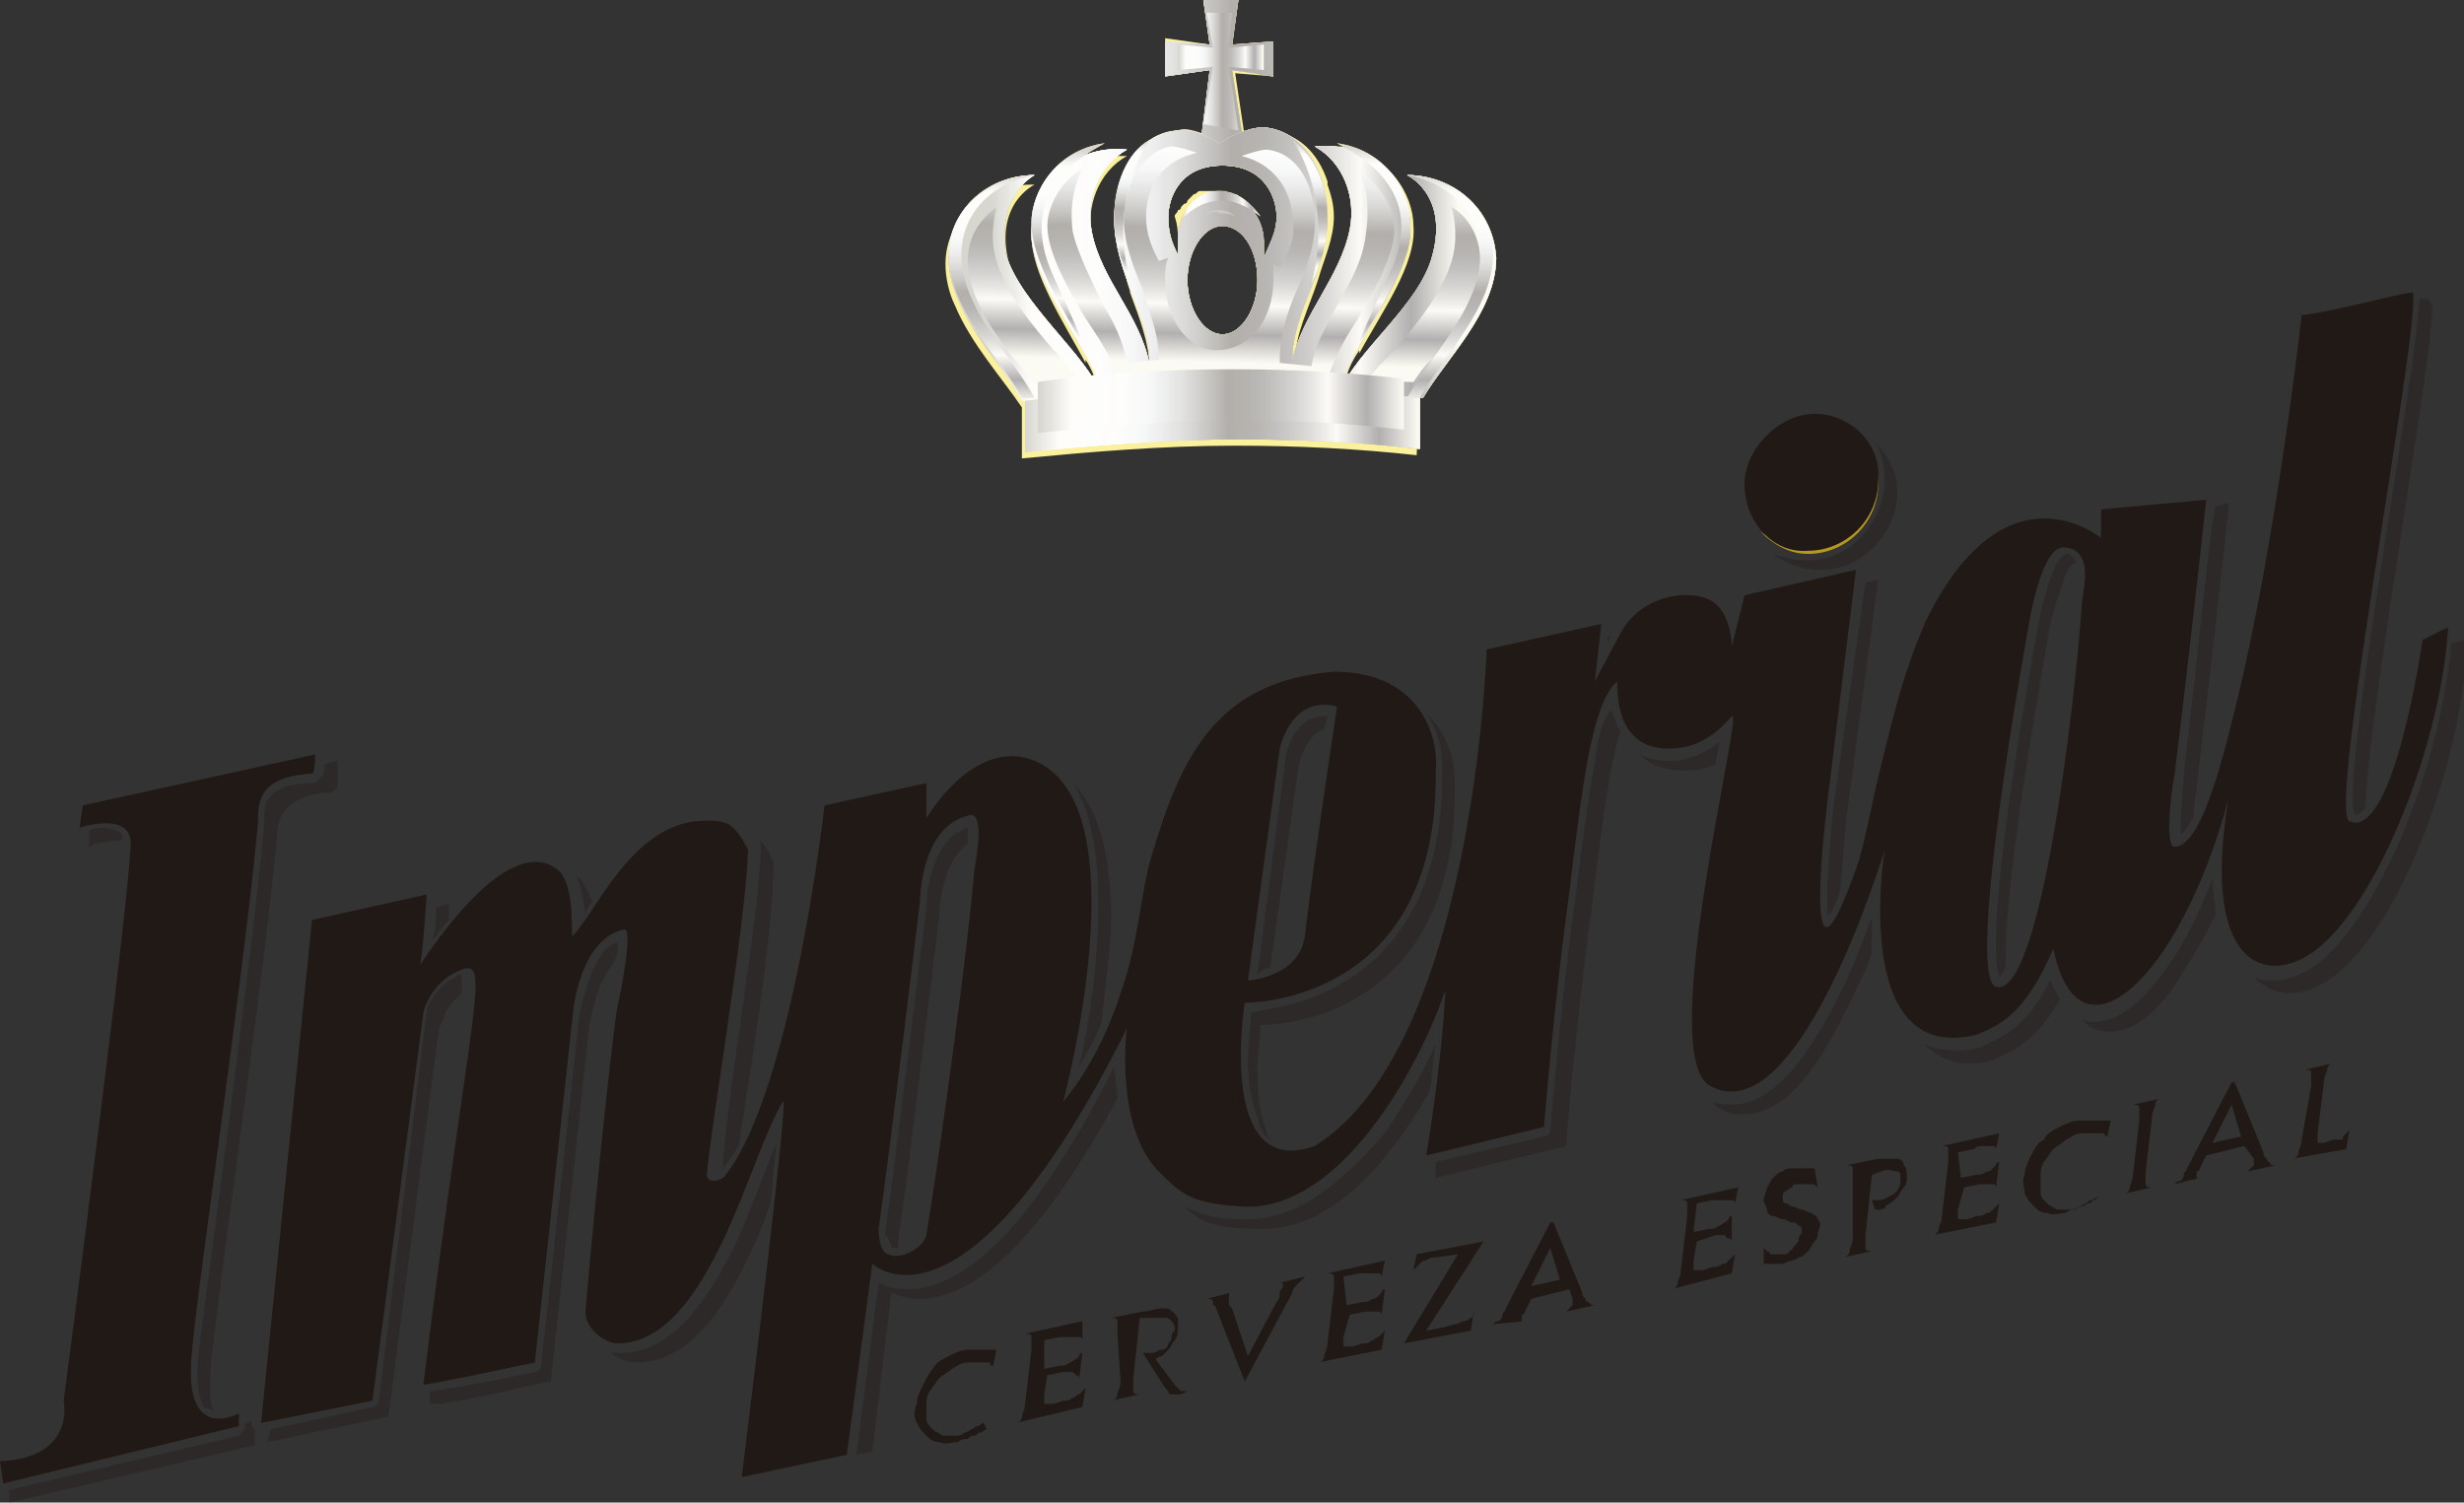 <svg xmlns="http://www.w3.org/2000/svg" viewBox="0 0 77.4 47.2">
  <rect x="0" y="0" width="77.4" height="47.2" fill="#333333" stroke="none"/>
  <linearGradient id="a" x1="55.75" x2="56.307" y1="14.422" y2="14.813" gradientUnits="userSpaceOnUse">
    <stop offset="0" stop-color="#B69821"/>
    <stop offset=".088" stop-color="#EFE4A5"/>
    <stop offset=".179" stop-color="#EEE3A3"/>
    <stop offset=".224" stop-color="#EADE9B"/>
    <stop offset=".259" stop-color="#E4D68E"/>
    <stop offset=".289" stop-color="#DCCA7B"/>
    <stop offset=".315" stop-color="#D0BB63"/>
    <stop offset=".339" stop-color="#C2A946"/>
    <stop offset=".348" stop-color="#BCA038"/>
    <stop offset=".389" stop-color="#B29734"/>
    <stop offset=".459" stop-color="#97802A"/>
    <stop offset=".516" stop-color="#7C6820"/>
    <stop offset=".539" stop-color="#806C24"/>
    <stop offset=".563" stop-color="#8B7831"/>
    <stop offset=".588" stop-color="#9D8C46"/>
    <stop offset=".613" stop-color="#B7A864"/>
    <stop offset=".639" stop-color="#D8CB8A"/>
    <stop offset=".654" stop-color="#EFE4A5"/>
    <stop offset=".879" stop-color="#EFE4A5"/>
    <stop offset="1" stop-color="#B69821"/>
  </linearGradient>
  <path fill="url(#a)" d="M58.4 13.6c.3.4.5.9.5 1.4 0 1.2-1 2.1-2.2 2.2-.5 0-1-.2-1.4-.5.4.4.9.7 1.5.7 1.2 0 2.2-1 2.2-2.2 0-.7-.2-1.2-.6-1.6z"/>
  <path fill="#211915" d="M58.9 13.9c.2.3.3.7.3 1.2v.1c-.1 1.3-1.1 2.4-2.4 2.4v-.2.2h-.1c-.4 0-.7-.1-1-.2.4.3.9.5 1.4.5h.1v-.2.2c1.3 0 2.3-1.1 2.4-2.3v-.1c0-.7-.3-1.2-.7-1.6z" opacity=".35"/>
  <path fill="#FBF09C" d="M44.6 12.5c.7-1.2 2.3-2.7 2.3-4.4 0-.5-.1-.9-.4-1.3-.5-.8-1.4-1.3-2.3-1.3 0 0 1.3.6.8 2.5-.3 1.4-1.9 2.7-2.6 3.8h-.1c.1-.3.2-.5.4-.8v.1c.7-1.3 1.8-2.8 1.7-4 0-1-.8-2.3-2.3-2.5h-.7c.9.5 1.3 1.6 1.1 2.6-.3 1.5-1.5 2.7-1.8 4.1v-.1c0-.7.4-1.5.7-2.4.2-.7.5-1.3.5-2 0-.4-.1-.7-.2-1v-.1c-.3-.9-.9-1.5-1.8-1.6-.2 0-.5.1-.8.2l-.3-2 1.2.1V1.3l-1.3.2.2-1.5h-1l.1 1.4-1.4-.2v1.1l1.4-.1-.2 2c-.3-.1-.6-.2-.8-.1-.3 0-.6.1-.9.3l-.2.2-.2.2-.1.1c0 .1-.1.1-.1.2v.1c0 .1-.1.2-.1.3v.1c0 .1-.1.2-.1.2v.1c0 .1-.1.2-.1.3V7.6c0 .2.1.3.1.5v.1c0 .2.1.3.1.5v.1c0 .1.1.3.1.4.3.8.6 1.6.6 2.3v.1c-.3-1.5-1.5-2.6-1.8-4.1-.2-1 .2-2.1 1.1-2.6h-.7c-1.5.2-2.3 1.5-2.3 2.5 0 1.2 1 2.7 1.7 4v-.1c.2.3.3.6.4.9h-.1c-.7-1.2-2.3-2.5-2.7-3.9-.5-1.9.8-2.5.8-2.5h-.1c-1.4 0-2.7 1-2.7 2.5 0 .4.1.9.3 1.3.5 1.2 1.5 2.3 2.1 3.2v1.6c2.1-.2 4.4-.4 6.7-.4 2 0 3.9.1 5.7.3l.1-1.8zm-6.2-5.4c.6 0 1.1.7 1.1 1.7 0 .9-.5 1.7-1.1 1.7-.6 0-1.1-.8-1.1-1.7 0-.9.5-1.7 1.1-1.7zm1.3 1v-.5c0-.2-.1-.5-.2-.7 0 0 0-.1-.1-.1v-.1c0-.1-.1-.1-.1-.2l-.1-.1-.1-.1s-.1 0-.1-.1c-.1 0-.1-.1-.2-.1h-.1c-.1 0-.1 0-.2-.1H38h-.1-.1-.1c-.1 0-.1.1-.2.1l-.1.1-.1.1s0 .1-.1.1l-.1.1s0 .1-.1.1c0 .1-.1.1-.1.2.1.3.1.5.1.7V8c-.2-.4-.3-.7-.3-1.2s.3-1.6 1.7-1.6 1.7 1.1 1.7 1.6-.2.8-.4 1.3z"/>
  <linearGradient id="b" x1="31.094" x2="45.81" y1="13.153" y2="13.153" gradientUnits="userSpaceOnUse">
    <stop offset="0" stop-color="#D8C13C"/>
    <stop offset=".088" stop-color="#FCFBEF"/>
    <stop offset=".31" stop-color="#FCFBEF"/>
    <stop offset=".348" stop-color="#FCFBEF"/>
    <stop offset=".367" stop-color="#FAF8E5"/>
    <stop offset=".399" stop-color="#F5EFCA"/>
    <stop offset=".44" stop-color="#ECE19E"/>
    <stop offset=".489" stop-color="#E0CD61"/>
    <stop offset=".516" stop-color="#D8C13C"/>
    <stop offset=".553" stop-color="#D9C240"/>
    <stop offset=".593" stop-color="#DBC64D"/>
    <stop offset=".633" stop-color="#E0CD63"/>
    <stop offset=".675" stop-color="#E6D780"/>
    <stop offset=".717" stop-color="#EDE3A7"/>
    <stop offset=".758" stop-color="#F7F2D5"/>
    <stop offset=".791" stop-color="#FFF"/>
    <stop offset=".899" stop-color="#FFF"/>
    <stop offset="1" stop-color="#D8C13C"/>
  </linearGradient>
  <path fill="url(#b)" d="M38.9 12.2c-2.3 0-4.5.1-6.7.4v1.6c2.1-.2 4.4-.4 6.7-.4 2 0 3.9.1 5.7.3v-1.6c-1.9-.2-3.8-.3-5.7-.3z"/>
  <linearGradient id="c" x1="36.638" x2="40.042" y1="2.37" y2="2.37" gradientUnits="userSpaceOnUse">
    <stop offset="0" stop-color="#D8C13C"/>
    <stop offset=".088" stop-color="#FCFBEF"/>
    <stop offset=".31" stop-color="#FCFBEF"/>
    <stop offset=".348" stop-color="#FCFBEF"/>
    <stop offset=".367" stop-color="#FAF8E5"/>
    <stop offset=".399" stop-color="#F5EFCA"/>
    <stop offset=".44" stop-color="#ECE19E"/>
    <stop offset=".489" stop-color="#E0CD61"/>
    <stop offset=".516" stop-color="#D8C13C"/>
    <stop offset=".553" stop-color="#D9C240"/>
    <stop offset=".593" stop-color="#DBC64D"/>
    <stop offset=".633" stop-color="#E0CD63"/>
    <stop offset=".675" stop-color="#E6D780"/>
    <stop offset=".717" stop-color="#EDE3A7"/>
    <stop offset=".758" stop-color="#F7F2D5"/>
    <stop offset=".791" stop-color="#FFF"/>
    <stop offset=".899" stop-color="#FFF"/>
    <stop offset="1" stop-color="#D8C13C"/>
  </linearGradient>
  <path fill="url(#c)" d="M40 1.3l-1.3.1.2-1.4h-1.1l.2 1.4-1.4-.1v1.1l1.4-.2-.3 2.4 1.4.1-.4-2.5 1.3.2"/>
  <linearGradient id="d" x1="31.091" x2="45.806" y1="2.37" y2="2.37" gradientUnits="userSpaceOnUse">
    <stop offset="0" stop-color="#D8C13C"/>
    <stop offset=".088" stop-color="#FCFBEF"/>
    <stop offset=".31" stop-color="#FCFBEF"/>
    <stop offset=".348" stop-color="#FCFBEF"/>
    <stop offset=".367" stop-color="#FAF8E5"/>
    <stop offset=".399" stop-color="#F5EFCA"/>
    <stop offset=".44" stop-color="#ECE19E"/>
    <stop offset=".489" stop-color="#E0CD61"/>
    <stop offset=".516" stop-color="#D8C13C"/>
    <stop offset=".553" stop-color="#D9C240"/>
    <stop offset=".593" stop-color="#DBC64D"/>
    <stop offset=".633" stop-color="#E0CD63"/>
    <stop offset=".675" stop-color="#E6D780"/>
    <stop offset=".717" stop-color="#EDE3A7"/>
    <stop offset=".758" stop-color="#F7F2D5"/>
    <stop offset=".791" stop-color="#FFF"/>
    <stop offset=".899" stop-color="#FFF"/>
    <stop offset="1" stop-color="#D8C13C"/>
  </linearGradient>
  <path fill="url(#d)" d="M40 1.3l-1.3.1.2-1.4h-1.1l.2 1.4-1.4-.1v1.1l1.4-.2-.3 2.4 1.4.1-.4-2.5 1.3.2"/>
  <linearGradient id="e" x1="37.014" x2="39.673" y1="2.226" y2="2.226" gradientUnits="userSpaceOnUse">
    <stop offset="0" stop-color="#D8C13C"/>
    <stop offset=".088" stop-color="#FCFBEF"/>
    <stop offset=".31" stop-color="#FCFBEF"/>
    <stop offset=".348" stop-color="#FCFBEF"/>
    <stop offset=".367" stop-color="#FAF8E5"/>
    <stop offset=".399" stop-color="#F5EFCA"/>
    <stop offset=".44" stop-color="#ECE19E"/>
    <stop offset=".489" stop-color="#E0CD61"/>
    <stop offset=".516" stop-color="#D8C13C"/>
    <stop offset=".553" stop-color="#D9C240"/>
    <stop offset=".593" stop-color="#DBC64D"/>
    <stop offset=".633" stop-color="#E0CD63"/>
    <stop offset=".675" stop-color="#E6D780"/>
    <stop offset=".717" stop-color="#EDE3A7"/>
    <stop offset=".758" stop-color="#F7F2D5"/>
    <stop offset=".791" stop-color="#FFF"/>
    <stop offset=".899" stop-color="#FFF"/>
    <stop offset="1" stop-color="#D8C13C"/>
  </linearGradient>
  <path fill="url(#e)" d="M39.7 1.4l-1.1.1.1-1.1h-.8l.2 1.1-1.1-.1v.8l1.1-.1-.3 1.8 1.1.2-.3-2 1.1.1"/>
  <linearGradient id="f" x1="38.526" x2="38.271" y1="1.962" y2="11.78" gradientUnits="userSpaceOnUse">
    <stop offset="0" stop-color="#D8C13C"/>
    <stop offset=".088" stop-color="#FCFBEF"/>
    <stop offset=".31" stop-color="#FCFBEF"/>
    <stop offset=".348" stop-color="#FCFBEF"/>
    <stop offset=".367" stop-color="#FAF8E5"/>
    <stop offset=".399" stop-color="#F5EFCA"/>
    <stop offset=".44" stop-color="#ECE19E"/>
    <stop offset=".489" stop-color="#E0CD61"/>
    <stop offset=".516" stop-color="#D8C13C"/>
    <stop offset=".553" stop-color="#D9C240"/>
    <stop offset=".593" stop-color="#DBC64D"/>
    <stop offset=".633" stop-color="#E0CD63"/>
    <stop offset=".675" stop-color="#E6D780"/>
    <stop offset=".717" stop-color="#EDE3A7"/>
    <stop offset=".758" stop-color="#F7F2D5"/>
    <stop offset=".791" stop-color="#FFF"/>
    <stop offset=".899" stop-color="#FFF"/>
    <stop offset="1" stop-color="#D8C13C"/>
  </linearGradient>
  <path fill="url(#f)" d="M44.2 5.5s1.3.6.8 2.5c-.4 1.6-2.4 3-2.9 4.3.9.1 1.7.1 2.6.2.7-1.2 2.3-2.7 2.3-4.4-.1-1.6-1.4-2.6-2.8-2.6zm-11.7 0c-1.4 0-2.7 1-2.7 2.6 0 1.7 1.6 3.2 2.3 4.5.8-.1 1.7-.2 2.5-.2-.5-1.3-2.5-2.8-3-4.4-.3-1.9.9-2.5.9-2.5zm11.8 1.6c0-1.1-1.1-2.7-3-2.5.9.5 1.3 1.6 1.1 2.6-.3 1.5-1.5 2.7-1.8 4.1v-.1c0-1.3 1.1-2.7 1.1-4.4 0-1.5-.8-2.7-2-2.8-.5 0-1.1.3-1.4.5-.2-.1-.8-.5-1.3-.4-1.2.1-2 1.3-2 2.8 0 1.6 1.1 3.1 1.1 4.4v.1c-.3-1.5-1.5-2.6-1.8-4.1-.2-1 .2-2.1 1.1-2.6-1.9-.2-2.9 1.4-3 2.5-.1 1.6 1.9 3.8 2.3 5.3 1.3-.1 2.7-.1 4.1-.1 1.1 0 2.1 0 3.2.1.4-1.7 2.4-3.8 2.3-5.4zm-5.9 3.4c-.6 0-1.1-.8-1.1-1.7 0-.9.5-1.7 1.1-1.7.6 0 1.1.7 1.1 1.7 0 .9-.5 1.7-1.1 1.7zm1.3-2.4v-.5c0-.8-.6-1.5-1.4-1.5-.7-.1-1.3.6-1.3 1.4V8c-.2-.4-.3-.7-.3-1.2s.3-1.6 1.7-1.6 1.7 1.1 1.7 1.6-.2.8-.4 1.3z"/>
  <linearGradient id="g" x1="31.093" x2="45.811" y1="8.307" y2="8.307" gradientUnits="userSpaceOnUse">
    <stop offset="0" stop-color="#D8C13C"/>
    <stop offset=".088" stop-color="#FCFBEF"/>
    <stop offset=".31" stop-color="#FCFBEF"/>
    <stop offset=".348" stop-color="#FCFBEF"/>
    <stop offset=".367" stop-color="#FAF8E5"/>
    <stop offset=".399" stop-color="#F5EFCA"/>
    <stop offset=".44" stop-color="#ECE19E"/>
    <stop offset=".489" stop-color="#E0CD61"/>
    <stop offset=".516" stop-color="#D8C13C"/>
    <stop offset=".553" stop-color="#D9C240"/>
    <stop offset=".593" stop-color="#DBC64D"/>
    <stop offset=".633" stop-color="#E0CD63"/>
    <stop offset=".675" stop-color="#E6D780"/>
    <stop offset=".717" stop-color="#EDE3A7"/>
    <stop offset=".758" stop-color="#F7F2D5"/>
    <stop offset=".791" stop-color="#FFF"/>
    <stop offset=".899" stop-color="#FFF"/>
    <stop offset="1" stop-color="#D8C13C"/>
  </linearGradient>
  <path fill="url(#g)" d="M44.2 5.5s1.3.6.8 2.5c-.4 1.6-2.4 3-2.9 4.3.9.1 1.7.1 2.6.2.7-1.2 2.3-2.7 2.3-4.4-.1-1.6-1.4-2.6-2.8-2.6zm-11.7 0c-1.4 0-2.7 1-2.7 2.6 0 1.7 1.6 3.2 2.3 4.5.8-.1 1.7-.2 2.5-.2-.5-1.3-2.5-2.8-3-4.4-.3-1.9.9-2.5.9-2.5zm11.8 1.6c0-1.1-1.1-2.7-3-2.5.9.5 1.3 1.6 1.1 2.6-.3 1.5-1.5 2.7-1.8 4.1v-.1c0-1.3 1.1-2.7 1.1-4.4 0-1.5-.8-2.7-2-2.8-.5 0-1.1.3-1.4.5-.2-.1-.8-.5-1.3-.4-1.2.1-2 1.3-2 2.8 0 1.6 1.1 3.1 1.1 4.4v.1c-.3-1.5-1.5-2.6-1.8-4.1-.2-1 .2-2.1 1.1-2.6-1.9-.2-2.9 1.4-3 2.5-.1 1.6 1.9 3.8 2.3 5.3 1.3-.1 2.7-.1 4.1-.1 1.1 0 2.1 0 3.2.1.4-1.7 2.4-3.8 2.3-5.4zm-5.9 3.4c-.6 0-1.1-.8-1.1-1.7 0-.9.5-1.7 1.1-1.7.6 0 1.1.7 1.1 1.7 0 .9-.5 1.7-1.1 1.7zm1.3-2.4v-.5c0-.8-.6-1.5-1.4-1.5-.7-.1-1.3.6-1.3 1.4V8c-.2-.4-.3-.7-.3-1.2s.3-1.6 1.7-1.6 1.7 1.1 1.7 1.6-.2.8-.4 1.3z"/>
  <linearGradient id="h" x1="38.535" x2="38.31" y1="2.736" y2="11.381" gradientUnits="userSpaceOnUse">
    <stop offset="0" stop-color="#D8C13C"/>
    <stop offset=".088" stop-color="#FCFBEF"/>
    <stop offset=".31" stop-color="#FCFBEF"/>
    <stop offset=".348" stop-color="#FCFBEF"/>
    <stop offset=".367" stop-color="#FAF8E5"/>
    <stop offset=".399" stop-color="#F5EFCA"/>
    <stop offset=".44" stop-color="#ECE19E"/>
    <stop offset=".489" stop-color="#E0CD61"/>
    <stop offset=".516" stop-color="#D8C13C"/>
    <stop offset=".553" stop-color="#D9C240"/>
    <stop offset=".593" stop-color="#DBC64D"/>
    <stop offset=".633" stop-color="#E0CD63"/>
    <stop offset=".675" stop-color="#E6D780"/>
    <stop offset=".717" stop-color="#EDE3A7"/>
    <stop offset=".758" stop-color="#F7F2D5"/>
    <stop offset=".791" stop-color="#FFF"/>
    <stop offset=".899" stop-color="#FFF"/>
    <stop offset="1" stop-color="#D8C13C"/>
  </linearGradient>
  <path fill="url(#h)" d="M32.5 12.1c-.2-.3-.4-.6-.7-.9-.7-.9-1.4-2-1.4-3 0-.8.4-1.3.9-1.7-.1.5-.2 1 0 1.7.3 1 1.1 2 1.8 2.8.3.3.6.7.8 1-.5 0-1 0-1.4.1zm11.9-.1c-.5 0-1-.1-1.4-.1.2-.3.5-.6.8-.9.7-.8 1.5-1.8 1.8-2.8.2-.7.1-1.3 0-1.7.5.3.9.9.9 1.7 0 1.1-.8 2.1-1.4 3-.3.2-.5.5-.7.8zm-9.3-.2c-.2-.6-.6-1.2-1-1.8-.6-1-1.2-2.1-1.2-2.9 0-.6.4-1.4 1.1-1.8-.3.6-.4 1.3-.3 2 .2.8.6 1.5.9 2.2.4.6.7 1.3.8 1.9l1-.1v-.1c0-.7-.3-1.4-.5-2.1-.3-.7-.6-1.5-.6-2.2 0-1.2.7-2.2 1.5-2.3.2 0 .5.1.8.2-1.3.3-1.6 1.3-1.6 2 0 .6.2 1 .4 1.4l.3-.1c-.1.2-.1.4-.1.7 0 1.2.7 2.2 1.6 2.2 1.1 0 1.8-1 1.8-2.2v-.5l.2.1c.3-.5.5-.9.4-1.5 0-.7-.4-1.7-1.6-2 .3-.1.6-.2.8-.2.9.1 1.5 1 1.5 2.3 0 .8-.3 1.5-.6 2.2-.3.7-.5 1.4-.5 2.1v.1l1 .1c.1-.7.5-1.3.8-1.9.4-.7.8-1.4.9-2.2.1-.7.1-1.4-.2-2 .7.4 1.1 1.2 1.1 1.8 0 .8-.6 1.9-1.2 2.9-.4.6-.7 1.2-.9 1.8-1-.1-1.9-.1-2.8-.1-1.3-.1-2.5 0-3.8 0zm2.7-5c.2-.2.3-.2.5-.2s.4.1.5.2c-.2-.1-.3-.1-.5-.1-.1-.1-.3 0-.5.1z"/>
  <linearGradient id="i" x1="33.546" x2="33.546" y1="4.708" y2="10.598" gradientUnits="userSpaceOnUse">
    <stop offset="0" stop-color="#D8C13C"/>
    <stop offset=".088" stop-color="#FCFBEF"/>
    <stop offset=".31" stop-color="#FCFBEF"/>
    <stop offset=".348" stop-color="#FCFBEF"/>
    <stop offset=".367" stop-color="#FAF8E5"/>
    <stop offset=".399" stop-color="#F5EFCA"/>
    <stop offset=".44" stop-color="#ECE19E"/>
    <stop offset=".489" stop-color="#E0CD61"/>
    <stop offset=".516" stop-color="#D8C13C"/>
    <stop offset=".553" stop-color="#D9C240"/>
    <stop offset=".593" stop-color="#DBC64D"/>
    <stop offset=".633" stop-color="#E0CD63"/>
    <stop offset=".675" stop-color="#E6D780"/>
    <stop offset=".717" stop-color="#EDE3A7"/>
    <stop offset=".758" stop-color="#F7F2D5"/>
    <stop offset=".791" stop-color="#FFF"/>
    <stop offset=".899" stop-color="#FFF"/>
    <stop offset="1" stop-color="#D8C13C"/>
  </linearGradient>
  <path fill="url(#i)" d="M34.7 4.5c-1.5.2-2.3 1.5-2.3 2.5 0 1.2 1 2.7 1.7 4-.1-.3-.4-1-1-2.3-1.3-2.8 1.1-3.9 1.6-4.2z"/>
  <linearGradient id="j" x1="43.176" x2="43.176" y1="4.603" y2="10.759" gradientUnits="userSpaceOnUse">
    <stop offset="0" stop-color="#D8C13C"/>
    <stop offset=".088" stop-color="#FCFBEF"/>
    <stop offset=".31" stop-color="#FCFBEF"/>
    <stop offset=".348" stop-color="#FCFBEF"/>
    <stop offset=".367" stop-color="#FAF8E5"/>
    <stop offset=".399" stop-color="#F5EFCA"/>
    <stop offset=".44" stop-color="#ECE19E"/>
    <stop offset=".489" stop-color="#E0CD61"/>
    <stop offset=".516" stop-color="#D8C13C"/>
    <stop offset=".553" stop-color="#D9C240"/>
    <stop offset=".593" stop-color="#DBC64D"/>
    <stop offset=".633" stop-color="#E0CD63"/>
    <stop offset=".675" stop-color="#E6D780"/>
    <stop offset=".717" stop-color="#EDE3A7"/>
    <stop offset=".758" stop-color="#F7F2D5"/>
    <stop offset=".791" stop-color="#FFF"/>
    <stop offset=".899" stop-color="#FFF"/>
    <stop offset="1" stop-color="#D8C13C"/>
  </linearGradient>
  <path fill="url(#j)" d="M42 4.5c1.5.2 2.3 1.5 2.3 2.5.1 1.2-1 2.7-1.7 4 .1-.3.4-1 1-2.3C45 5.9 42.5 4.8 42 4.5z"/>
  <linearGradient id="k" x1="35.55" x2="35.55" y1="4.41" y2="8.532" gradientUnits="userSpaceOnUse">
    <stop offset="0" stop-color="#D8C13C"/>
    <stop offset=".088" stop-color="#FCFBEF"/>
    <stop offset=".31" stop-color="#FCFBEF"/>
    <stop offset=".348" stop-color="#FCFBEF"/>
    <stop offset=".367" stop-color="#FAF8E5"/>
    <stop offset=".399" stop-color="#F5EFCA"/>
    <stop offset=".44" stop-color="#ECE19E"/>
    <stop offset=".489" stop-color="#E0CD61"/>
    <stop offset=".516" stop-color="#D8C13C"/>
    <stop offset=".553" stop-color="#D9C240"/>
    <stop offset=".593" stop-color="#DBC64D"/>
    <stop offset=".633" stop-color="#E0CD63"/>
    <stop offset=".675" stop-color="#E6D780"/>
    <stop offset=".717" stop-color="#EDE3A7"/>
    <stop offset=".758" stop-color="#F7F2D5"/>
    <stop offset=".791" stop-color="#FFF"/>
    <stop offset=".899" stop-color="#FFF"/>
    <stop offset="1" stop-color="#D8C13C"/>
  </linearGradient>
  <path fill="url(#k)" d="M36.1 4.4c-.7.4-1.1 1.4-1.1 2.4 0 .7.2 1.4.5 2-.6-2.2.2-3.8.6-4.4z"/>
  <linearGradient id="l" x1="41.193" x2="41.193" y1="4.528" y2="8.38" gradientUnits="userSpaceOnUse">
    <stop offset="0" stop-color="#D8C13C"/>
    <stop offset=".088" stop-color="#FCFBEF"/>
    <stop offset=".31" stop-color="#FCFBEF"/>
    <stop offset=".348" stop-color="#FCFBEF"/>
    <stop offset=".367" stop-color="#FAF8E5"/>
    <stop offset=".399" stop-color="#F5EFCA"/>
    <stop offset=".44" stop-color="#ECE19E"/>
    <stop offset=".489" stop-color="#E0CD61"/>
    <stop offset=".516" stop-color="#D8C13C"/>
    <stop offset=".553" stop-color="#D9C240"/>
    <stop offset=".593" stop-color="#DBC64D"/>
    <stop offset=".633" stop-color="#E0CD63"/>
    <stop offset=".675" stop-color="#E6D780"/>
    <stop offset=".717" stop-color="#EDE3A7"/>
    <stop offset=".758" stop-color="#F7F2D5"/>
    <stop offset=".791" stop-color="#FFF"/>
    <stop offset=".899" stop-color="#FFF"/>
    <stop offset="1" stop-color="#D8C13C"/>
  </linearGradient>
  <path fill="url(#l)" d="M40.6 4.4c.7.5 1.1 1.4 1.1 2.5 0 .7-.2 1.4-.5 2 .6-2.3-.2-3.9-.6-4.5z"/>
  <linearGradient id="m" x1="37.094" x2="39.557" y1="6.463" y2="6.463" gradientUnits="userSpaceOnUse">
    <stop offset="0" stop-color="#D8C13C"/>
    <stop offset=".088" stop-color="#FCFBEF"/>
    <stop offset=".31" stop-color="#FCFBEF"/>
    <stop offset=".348" stop-color="#FCFBEF"/>
    <stop offset=".367" stop-color="#FAF8E5"/>
    <stop offset=".399" stop-color="#F5EFCA"/>
    <stop offset=".44" stop-color="#ECE19E"/>
    <stop offset=".489" stop-color="#E0CD61"/>
    <stop offset=".516" stop-color="#D8C13C"/>
    <stop offset=".553" stop-color="#D9C240"/>
    <stop offset=".593" stop-color="#DBC64D"/>
    <stop offset=".633" stop-color="#E0CD63"/>
    <stop offset=".675" stop-color="#E6D780"/>
    <stop offset=".717" stop-color="#EDE3A7"/>
    <stop offset=".758" stop-color="#F7F2D5"/>
    <stop offset=".791" stop-color="#FFF"/>
    <stop offset=".899" stop-color="#FFF"/>
    <stop offset="1" stop-color="#D8C13C"/>
  </linearGradient>
  <path fill="url(#m)" d="M38.3 6c-.6 0-1 .4-1.2.9.4-.4.8-.6 1.3-.6.4 0 .8.2 1.2.5-.3-.4-.7-.8-1.3-.8z"/>
  <linearGradient id="n" x1="32.177" x2="44.573" y1="13.153" y2="13.153" gradientUnits="userSpaceOnUse">
    <stop offset="0" stop-color="#D8C13C"/>
    <stop offset=".088" stop-color="#FCFBEF"/>
    <stop offset=".31" stop-color="#FCFBEF"/>
    <stop offset=".348" stop-color="#FCFBEF"/>
    <stop offset=".367" stop-color="#FAF8E5"/>
    <stop offset=".399" stop-color="#F5EFCA"/>
    <stop offset=".44" stop-color="#ECE19E"/>
    <stop offset=".489" stop-color="#E0CD61"/>
    <stop offset=".516" stop-color="#D8C13C"/>
    <stop offset=".553" stop-color="#D9C240"/>
    <stop offset=".593" stop-color="#DBC64D"/>
    <stop offset=".633" stop-color="#E0CD63"/>
    <stop offset=".675" stop-color="#E6D780"/>
    <stop offset=".717" stop-color="#EDE3A7"/>
    <stop offset=".758" stop-color="#F7F2D5"/>
    <stop offset=".791" stop-color="#FFF"/>
    <stop offset=".899" stop-color="#FFF"/>
    <stop offset="1" stop-color="#D8C13C"/>
  </linearGradient>
  <path fill="url(#n)" d="M38.9 12.2c-2.3 0-4.5.1-6.7.4v1.6c2.1-.2 4.4-.4 6.7-.4 2 0 3.9.1 5.7.3v-1.6c-1.9-.2-3.8-.3-5.7-.3z"/>
  <linearGradient id="o" x1="32.177" x2="44.573" y1="13.153" y2="13.153" gradientUnits="userSpaceOnUse">
    <stop offset="0" stop-color="#D8C13C"/>
    <stop offset=".088" stop-color="#FCFBEF"/>
    <stop offset=".31" stop-color="#FCFBEF"/>
    <stop offset=".348" stop-color="#FCFBEF"/>
    <stop offset=".367" stop-color="#FAF8E5"/>
    <stop offset=".399" stop-color="#F5EFCA"/>
    <stop offset=".44" stop-color="#ECE19E"/>
    <stop offset=".489" stop-color="#E0CD61"/>
    <stop offset=".516" stop-color="#D8C13C"/>
    <stop offset=".553" stop-color="#D9C240"/>
    <stop offset=".593" stop-color="#DBC64D"/>
    <stop offset=".633" stop-color="#E0CD63"/>
    <stop offset=".675" stop-color="#E6D780"/>
    <stop offset=".717" stop-color="#EDE3A7"/>
    <stop offset=".758" stop-color="#F7F2D5"/>
    <stop offset=".791" stop-color="#FFF"/>
    <stop offset=".899" stop-color="#FFF"/>
    <stop offset="1" stop-color="#D8C13C"/>
  </linearGradient>
  <path fill="url(#o)" d="M38.9 12.2c-2.3 0-4.5.1-6.7.4v1.6c2.1-.2 4.4-.4 6.7-.4 2 0 3.9.1 5.7.3v-1.6c-1.9-.2-3.8-.3-5.7-.3z"/>
  <linearGradient id="p" x1="32.643" x2="44.102" y1="12.645" y2="12.645" gradientUnits="userSpaceOnUse">
    <stop offset="0" stop-color="#D8C13C"/>
    <stop offset=".088" stop-color="#FCFBEF"/>
    <stop offset=".31" stop-color="#FCFBEF"/>
    <stop offset=".348" stop-color="#FCFBEF"/>
    <stop offset=".367" stop-color="#FAF8E5"/>
    <stop offset=".399" stop-color="#F5EFCA"/>
    <stop offset=".44" stop-color="#ECE19E"/>
    <stop offset=".489" stop-color="#E0CD61"/>
    <stop offset=".516" stop-color="#D8C13C"/>
    <stop offset=".553" stop-color="#D9C240"/>
    <stop offset=".593" stop-color="#DBC64D"/>
    <stop offset=".633" stop-color="#E0CD63"/>
    <stop offset=".675" stop-color="#E6D780"/>
    <stop offset=".717" stop-color="#EDE3A7"/>
    <stop offset=".758" stop-color="#F7F2D5"/>
    <stop offset=".791" stop-color="#FFF"/>
    <stop offset=".899" stop-color="#FFF"/>
    <stop offset="1" stop-color="#D8C13C"/>
  </linearGradient>
  <path fill="url(#p)" d="M38.8 11.6c-2.1 0-4.2.1-6.2.4v1.6c2-.2 4-.4 6.2-.4 1.8 0 3.6.1 5.3.3v-1.6c-1.7-.2-3.5-.3-5.3-.3z"/>
  <linearGradient id="q" x1="31.195" x2="31.195" y1="5.423" y2="12.668" gradientUnits="userSpaceOnUse">
    <stop offset="0" stop-color="#D8C13C"/>
    <stop offset=".088" stop-color="#FCFBEF"/>
    <stop offset=".31" stop-color="#FCFBEF"/>
    <stop offset=".348" stop-color="#FCFBEF"/>
    <stop offset=".367" stop-color="#FAF8E5"/>
    <stop offset=".399" stop-color="#F5EFCA"/>
    <stop offset=".44" stop-color="#ECE19E"/>
    <stop offset=".489" stop-color="#E0CD61"/>
    <stop offset=".516" stop-color="#D8C13C"/>
    <stop offset=".553" stop-color="#D9C240"/>
    <stop offset=".593" stop-color="#DBC64D"/>
    <stop offset=".633" stop-color="#E0CD63"/>
    <stop offset=".675" stop-color="#E6D780"/>
    <stop offset=".717" stop-color="#EDE3A7"/>
    <stop offset=".758" stop-color="#F7F2D5"/>
    <stop offset=".791" stop-color="#FFF"/>
    <stop offset=".899" stop-color="#FFF"/>
    <stop offset="1" stop-color="#D8C13C"/>
  </linearGradient>
  <path fill="url(#q)" d="M32.5 5.5c-1.3 0-2.7 1-2.7 2.5 0 1.7 1.6 3.2 2.3 4.5h.4c-.7-1.3-2.3-2.8-2.3-4.5 0-1.4 1.1-2.3 2.3-2.5z"/>
  <linearGradient id="r" x1="-1510.564" x2="-1510.564" y1="5.423" y2="12.668" gradientUnits="userSpaceOnUse" gradientTransform="matrix(-1 0 0 1 -1465.04 0)">
    <stop offset="0" stop-color="#D8C13C"/>
    <stop offset=".088" stop-color="#FCFBEF"/>
    <stop offset=".31" stop-color="#FCFBEF"/>
    <stop offset=".348" stop-color="#FCFBEF"/>
    <stop offset=".367" stop-color="#FAF8E5"/>
    <stop offset=".399" stop-color="#F5EFCA"/>
    <stop offset=".44" stop-color="#ECE19E"/>
    <stop offset=".489" stop-color="#E0CD61"/>
    <stop offset=".516" stop-color="#D8C13C"/>
    <stop offset=".553" stop-color="#D9C240"/>
    <stop offset=".593" stop-color="#DBC64D"/>
    <stop offset=".633" stop-color="#E0CD63"/>
    <stop offset=".675" stop-color="#E6D780"/>
    <stop offset=".717" stop-color="#EDE3A7"/>
    <stop offset=".758" stop-color="#F7F2D5"/>
    <stop offset=".791" stop-color="#FFF"/>
    <stop offset=".899" stop-color="#FFF"/>
    <stop offset="1" stop-color="#D8C13C"/>
  </linearGradient>
  <path fill="url(#r)" d="M44.2 5.5c1.3 0 2.7 1 2.7 2.5 0 1.7-1.6 3.2-2.3 4.5h-.4c.7-1.3 2.3-2.8 2.3-4.5 0-1.4-1.1-2.3-2.3-2.5z"/>
  <g opacity=".5">
    <linearGradient id="s" x1="31.094" x2="45.81" y1="13.153" y2="13.153" gradientUnits="userSpaceOnUse">
      <stop offset="0" stop-color="#D5C483"/>
      <stop offset=".236" stop-color="#FFF"/>
      <stop offset=".285" stop-color="#FEFEFD"/>
      <stop offset=".31" stop-color="#FCFAF5"/>
      <stop offset=".329" stop-color="#F7F4E8"/>
      <stop offset=".345" stop-color="#F1ECD5"/>
      <stop offset=".359" stop-color="#E9E1BD"/>
      <stop offset=".372" stop-color="#E0D3A0"/>
      <stop offset=".374" stop-color="#DED19B"/>
      <stop offset=".45" stop-color="#DFD39F"/>
      <stop offset=".531" stop-color="#E3D9AC"/>
      <stop offset=".615" stop-color="#EAE3C1"/>
      <stop offset=".659" stop-color="#EFEAD0"/>
      <stop offset=".874" stop-color="#AB8E13"/>
      <stop offset="1" stop-color="#EFEAD0"/>
    </linearGradient>
    <path fill="url(#s)" d="M38.9 12.2c-2.3 0-4.5.1-6.7.4v1.6c2.1-.2 4.4-.4 6.7-.4 2 0 3.9.1 5.7.3v-1.6c-1.9-.2-3.8-.3-5.7-.3z"/>
    <linearGradient id="t" x1="36.638" x2="40.042" y1="2.37" y2="2.37" gradientUnits="userSpaceOnUse">
      <stop offset="0" stop-color="#D5C483"/>
      <stop offset=".236" stop-color="#FFF"/>
      <stop offset=".285" stop-color="#FEFEFD"/>
      <stop offset=".31" stop-color="#FCFAF5"/>
      <stop offset=".329" stop-color="#F7F4E8"/>
      <stop offset=".345" stop-color="#F1ECD5"/>
      <stop offset=".359" stop-color="#E9E1BD"/>
      <stop offset=".372" stop-color="#E0D3A0"/>
      <stop offset=".374" stop-color="#DED19B"/>
      <stop offset=".45" stop-color="#DFD39F"/>
      <stop offset=".531" stop-color="#E3D9AC"/>
      <stop offset=".615" stop-color="#EAE3C1"/>
      <stop offset=".659" stop-color="#EFEAD0"/>
      <stop offset=".874" stop-color="#AB8E13"/>
      <stop offset="1" stop-color="#EFEAD0"/>
    </linearGradient>
    <path fill="url(#t)" d="M40 1.3l-1.3.1.2-1.4h-1.1l.2 1.4-1.4-.1v1.1l1.4-.2-.3 2.4 1.4.1-.4-2.5 1.3.2"/>
    <linearGradient id="u" x1="31.091" x2="45.806" y1="2.37" y2="2.37" gradientUnits="userSpaceOnUse">
      <stop offset="0" stop-color="#D5C483"/>
      <stop offset=".236" stop-color="#FFF"/>
      <stop offset=".285" stop-color="#FEFEFD"/>
      <stop offset=".31" stop-color="#FCFAF5"/>
      <stop offset=".329" stop-color="#F7F4E8"/>
      <stop offset=".345" stop-color="#F1ECD5"/>
      <stop offset=".359" stop-color="#E9E1BD"/>
      <stop offset=".372" stop-color="#E0D3A0"/>
      <stop offset=".374" stop-color="#DED19B"/>
      <stop offset=".45" stop-color="#DFD39F"/>
      <stop offset=".531" stop-color="#E3D9AC"/>
      <stop offset=".615" stop-color="#EAE3C1"/>
      <stop offset=".659" stop-color="#EFEAD0"/>
      <stop offset=".874" stop-color="#AB8E13"/>
      <stop offset="1" stop-color="#EFEAD0"/>
    </linearGradient>
    <path fill="url(#u)" d="M40 1.3l-1.3.1.2-1.4h-1.1l.2 1.4-1.4-.1v1.1l1.4-.2-.3 2.4 1.4.1-.4-2.5 1.3.2"/>
    <linearGradient id="v" x1="37.014" x2="39.673" y1="2.226" y2="2.226" gradientUnits="userSpaceOnUse">
      <stop offset="0" stop-color="#D5C483"/>
      <stop offset=".236" stop-color="#FFF"/>
      <stop offset=".285" stop-color="#FEFEFD"/>
      <stop offset=".31" stop-color="#FCFAF5"/>
      <stop offset=".329" stop-color="#F7F4E8"/>
      <stop offset=".345" stop-color="#F1ECD5"/>
      <stop offset=".359" stop-color="#E9E1BD"/>
      <stop offset=".372" stop-color="#E0D3A0"/>
      <stop offset=".374" stop-color="#DED19B"/>
      <stop offset=".45" stop-color="#DFD39F"/>
      <stop offset=".531" stop-color="#E3D9AC"/>
      <stop offset=".615" stop-color="#EAE3C1"/>
      <stop offset=".659" stop-color="#EFEAD0"/>
      <stop offset=".874" stop-color="#AB8E13"/>
      <stop offset="1" stop-color="#EFEAD0"/>
    </linearGradient>
    <path fill="url(#v)" d="M39.7 1.4l-1.1.1.1-1.1h-.8l.2 1.1-1.1-.1v.8l1.1-.1-.3 1.8 1.1.2-.3-2 1.1.1"/>
    <linearGradient id="w" x1="38.526" x2="38.271" y1="1.962" y2="11.78" gradientUnits="userSpaceOnUse">
      <stop offset="0" stop-color="#D5C483"/>
      <stop offset=".236" stop-color="#FFF"/>
      <stop offset=".285" stop-color="#FEFEFD"/>
      <stop offset=".31" stop-color="#FCFAF5"/>
      <stop offset=".329" stop-color="#F7F4E8"/>
      <stop offset=".345" stop-color="#F1ECD5"/>
      <stop offset=".359" stop-color="#E9E1BD"/>
      <stop offset=".372" stop-color="#E0D3A0"/>
      <stop offset=".374" stop-color="#DED19B"/>
      <stop offset=".45" stop-color="#DFD39F"/>
      <stop offset=".531" stop-color="#E3D9AC"/>
      <stop offset=".615" stop-color="#EAE3C1"/>
      <stop offset=".659" stop-color="#EFEAD0"/>
      <stop offset=".874" stop-color="#AB8E13"/>
      <stop offset="1" stop-color="#EFEAD0"/>
    </linearGradient>
    <path fill="url(#w)" d="M44.2 5.5s1.3.6.8 2.5c-.4 1.6-2.4 3-2.9 4.3.9.1 1.7.1 2.6.2.7-1.2 2.3-2.7 2.3-4.4-.1-1.6-1.4-2.6-2.8-2.6zm-11.7 0c-1.4 0-2.7 1-2.7 2.6 0 1.7 1.6 3.2 2.3 4.5.8-.1 1.7-.2 2.5-.2-.5-1.3-2.5-2.8-3-4.4-.3-1.9.9-2.5.9-2.5zm11.8 1.6c0-1.1-1.1-2.7-3-2.5.9.5 1.3 1.6 1.1 2.6-.3 1.5-1.5 2.7-1.8 4.1v-.1c0-1.3 1.1-2.7 1.1-4.4 0-1.5-.8-2.7-2-2.8-.5 0-1.1.3-1.4.5-.2-.1-.8-.5-1.3-.4-1.2.1-2 1.3-2 2.8 0 1.6 1.1 3.1 1.1 4.4v.1c-.3-1.5-1.5-2.6-1.8-4.1-.2-1 .2-2.1 1.1-2.6-1.9-.2-2.9 1.4-3 2.5-.1 1.6 1.9 3.8 2.3 5.3 1.3-.1 2.7-.1 4.1-.1 1.1 0 2.1 0 3.2.1.4-1.7 2.4-3.8 2.3-5.4zm-5.9 3.4c-.6 0-1.1-.8-1.1-1.7 0-.9.5-1.7 1.1-1.7.6 0 1.1.7 1.1 1.7 0 .9-.5 1.7-1.1 1.7zm1.3-2.4v-.5c0-.8-.6-1.5-1.4-1.5-.7-.1-1.3.6-1.3 1.4V8c-.2-.4-.3-.7-.3-1.2s.3-1.6 1.7-1.6 1.7 1.1 1.7 1.6-.2.8-.4 1.3z"/>
    <linearGradient id="x" x1="31.093" x2="45.811" y1="8.307" y2="8.307" gradientUnits="userSpaceOnUse">
      <stop offset="0" stop-color="#D5C483"/>
      <stop offset=".236" stop-color="#FFF"/>
      <stop offset=".285" stop-color="#FEFEFD"/>
      <stop offset=".31" stop-color="#FCFAF5"/>
      <stop offset=".329" stop-color="#F7F4E8"/>
      <stop offset=".345" stop-color="#F1ECD5"/>
      <stop offset=".359" stop-color="#E9E1BD"/>
      <stop offset=".372" stop-color="#E0D3A0"/>
      <stop offset=".374" stop-color="#DED19B"/>
      <stop offset=".45" stop-color="#DFD39F"/>
      <stop offset=".531" stop-color="#E3D9AC"/>
      <stop offset=".615" stop-color="#EAE3C1"/>
      <stop offset=".659" stop-color="#EFEAD0"/>
      <stop offset=".874" stop-color="#AB8E13"/>
      <stop offset="1" stop-color="#EFEAD0"/>
    </linearGradient>
    <path fill="url(#x)" d="M44.2 5.5s1.3.6.8 2.5c-.4 1.6-2.4 3-2.9 4.3.9.1 1.7.1 2.6.2.7-1.2 2.3-2.7 2.3-4.4-.1-1.6-1.4-2.6-2.8-2.6zm-11.7 0c-1.4 0-2.7 1-2.7 2.6 0 1.7 1.6 3.2 2.3 4.5.8-.1 1.7-.2 2.5-.2-.5-1.3-2.5-2.8-3-4.4-.3-1.9.9-2.5.9-2.5zm11.8 1.6c0-1.1-1.1-2.7-3-2.5.9.5 1.3 1.6 1.1 2.6-.3 1.5-1.5 2.7-1.8 4.1v-.1c0-1.3 1.1-2.7 1.1-4.4 0-1.5-.8-2.7-2-2.8-.5 0-1.1.3-1.4.5-.2-.1-.8-.5-1.3-.4-1.2.1-2 1.3-2 2.8 0 1.6 1.1 3.1 1.1 4.4v.1c-.3-1.5-1.5-2.6-1.8-4.1-.2-1 .2-2.1 1.1-2.6-1.9-.2-2.9 1.4-3 2.5-.1 1.6 1.9 3.8 2.3 5.3 1.3-.1 2.7-.1 4.1-.1 1.1 0 2.1 0 3.2.1.4-1.7 2.4-3.8 2.3-5.4zm-5.9 3.4c-.6 0-1.1-.8-1.1-1.7 0-.9.5-1.7 1.1-1.7.6 0 1.1.7 1.1 1.7 0 .9-.5 1.7-1.1 1.7zm1.3-2.4v-.5c0-.8-.6-1.5-1.4-1.5-.7-.1-1.3.6-1.3 1.4V8c-.2-.4-.3-.7-.3-1.2s.3-1.6 1.7-1.6 1.7 1.1 1.7 1.6-.2.8-.4 1.3z"/>
    <linearGradient id="y" x1="38.535" x2="38.31" y1="2.736" y2="11.381" gradientUnits="userSpaceOnUse">
      <stop offset="0" stop-color="#D5C483"/>
      <stop offset=".236" stop-color="#FFF"/>
      <stop offset=".285" stop-color="#FEFEFD"/>
      <stop offset=".31" stop-color="#FCFAF5"/>
      <stop offset=".329" stop-color="#F7F4E8"/>
      <stop offset=".345" stop-color="#F1ECD5"/>
      <stop offset=".359" stop-color="#E9E1BD"/>
      <stop offset=".372" stop-color="#E0D3A0"/>
      <stop offset=".374" stop-color="#DED19B"/>
      <stop offset=".45" stop-color="#DFD39F"/>
      <stop offset=".531" stop-color="#E3D9AC"/>
      <stop offset=".615" stop-color="#EAE3C1"/>
      <stop offset=".659" stop-color="#EFEAD0"/>
      <stop offset=".874" stop-color="#AB8E13"/>
      <stop offset="1" stop-color="#EFEAD0"/>
    </linearGradient>
    <path fill="url(#y)" d="M32.5 12.1c-.2-.3-.4-.6-.7-.9-.7-.9-1.4-2-1.4-3 0-.8.4-1.3.9-1.7-.1.5-.2 1 0 1.7.3 1 1.1 2 1.8 2.8.3.3.6.7.8 1-.5 0-1 0-1.4.1zm11.9-.1c-.5 0-1-.1-1.4-.1.2-.3.5-.6.8-.9.7-.8 1.5-1.8 1.8-2.8.2-.7.1-1.3 0-1.7.5.3.9.9.9 1.7 0 1.1-.8 2.1-1.4 3-.3.2-.5.5-.7.8zm-9.3-.2c-.2-.6-.6-1.2-1-1.8-.6-1-1.2-2.1-1.2-2.9 0-.6.4-1.4 1.1-1.8-.3.6-.4 1.3-.3 2 .2.8.6 1.5.9 2.2.4.6.7 1.3.8 1.9l1-.1v-.1c0-.7-.3-1.4-.5-2.1-.3-.7-.6-1.5-.6-2.2 0-1.2.7-2.2 1.5-2.3.2 0 .5.1.8.2-1.3.3-1.6 1.3-1.6 2 0 .6.2 1 .4 1.4l.3-.1c-.1.2-.1.4-.1.7 0 1.2.7 2.2 1.6 2.2 1.1 0 1.8-1 1.8-2.2v-.5l.2.1c.3-.5.5-.9.4-1.5 0-.7-.4-1.7-1.6-2 .3-.1.6-.2.8-.2.9.1 1.5 1 1.5 2.3 0 .8-.3 1.5-.6 2.2-.3.7-.5 1.4-.5 2.1v.1l1 .1c.1-.7.5-1.3.8-1.9.4-.7.8-1.4.9-2.2.1-.7.1-1.4-.2-2 .7.4 1.1 1.2 1.1 1.8 0 .8-.6 1.9-1.2 2.9-.4.6-.7 1.2-.9 1.8-1-.1-1.9-.1-2.8-.1-1.3-.1-2.5 0-3.8 0zm2.7-5c.2-.2.3-.2.5-.2s.4.1.5.2c-.2-.1-.3-.1-.5-.1-.1-.1-.3 0-.5.1z"/>
    <linearGradient id="z" x1="33.546" x2="33.546" y1="4.708" y2="10.598" gradientUnits="userSpaceOnUse">
      <stop offset="0" stop-color="#D5C483"/>
      <stop offset=".236" stop-color="#FFF"/>
      <stop offset=".285" stop-color="#FEFEFD"/>
      <stop offset=".31" stop-color="#FCFAF5"/>
      <stop offset=".329" stop-color="#F7F4E8"/>
      <stop offset=".345" stop-color="#F1ECD5"/>
      <stop offset=".359" stop-color="#E9E1BD"/>
      <stop offset=".372" stop-color="#E0D3A0"/>
      <stop offset=".374" stop-color="#DED19B"/>
      <stop offset=".45" stop-color="#DFD39F"/>
      <stop offset=".531" stop-color="#E3D9AC"/>
      <stop offset=".615" stop-color="#EAE3C1"/>
      <stop offset=".659" stop-color="#EFEAD0"/>
      <stop offset=".874" stop-color="#AB8E13"/>
      <stop offset="1" stop-color="#EFEAD0"/>
    </linearGradient>
    <path fill="url(#z)" d="M34.7 4.5c-1.5.2-2.3 1.5-2.3 2.5 0 1.2 1 2.7 1.7 4-.1-.3-.4-1-1-2.3-1.3-2.8 1.1-3.9 1.6-4.2z"/>
    <linearGradient id="A" x1="43.176" x2="43.176" y1="4.603" y2="10.759" gradientUnits="userSpaceOnUse">
      <stop offset="0" stop-color="#D5C483"/>
      <stop offset=".236" stop-color="#FFF"/>
      <stop offset=".285" stop-color="#FEFEFD"/>
      <stop offset=".31" stop-color="#FCFAF5"/>
      <stop offset=".329" stop-color="#F7F4E8"/>
      <stop offset=".345" stop-color="#F1ECD5"/>
      <stop offset=".359" stop-color="#E9E1BD"/>
      <stop offset=".372" stop-color="#E0D3A0"/>
      <stop offset=".374" stop-color="#DED19B"/>
      <stop offset=".45" stop-color="#DFD39F"/>
      <stop offset=".531" stop-color="#E3D9AC"/>
      <stop offset=".615" stop-color="#EAE3C1"/>
      <stop offset=".659" stop-color="#EFEAD0"/>
      <stop offset=".874" stop-color="#AB8E13"/>
      <stop offset="1" stop-color="#EFEAD0"/>
    </linearGradient>
    <path fill="url(#A)" d="M42 4.5c1.5.2 2.3 1.5 2.3 2.5.1 1.2-1 2.7-1.7 4 .1-.3.4-1 1-2.3C45 5.9 42.5 4.8 42 4.5z"/>
    <linearGradient id="B" x1="35.55" x2="35.55" y1="4.41" y2="8.532" gradientUnits="userSpaceOnUse">
      <stop offset="0" stop-color="#D5C483"/>
      <stop offset=".236" stop-color="#FFF"/>
      <stop offset=".285" stop-color="#FEFEFD"/>
      <stop offset=".31" stop-color="#FCFAF5"/>
      <stop offset=".329" stop-color="#F7F4E8"/>
      <stop offset=".345" stop-color="#F1ECD5"/>
      <stop offset=".359" stop-color="#E9E1BD"/>
      <stop offset=".372" stop-color="#E0D3A0"/>
      <stop offset=".374" stop-color="#DED19B"/>
      <stop offset=".45" stop-color="#DFD39F"/>
      <stop offset=".531" stop-color="#E3D9AC"/>
      <stop offset=".615" stop-color="#EAE3C1"/>
      <stop offset=".659" stop-color="#EFEAD0"/>
      <stop offset=".874" stop-color="#AB8E13"/>
      <stop offset="1" stop-color="#EFEAD0"/>
    </linearGradient>
    <path fill="url(#B)" d="M36.1 4.4c-.7.4-1.1 1.4-1.1 2.4 0 .7.2 1.4.5 2-.6-2.2.2-3.8.6-4.4z"/>
    <linearGradient id="C" x1="41.193" x2="41.193" y1="4.528" y2="8.38" gradientUnits="userSpaceOnUse">
      <stop offset="0" stop-color="#D5C483"/>
      <stop offset=".236" stop-color="#FFF"/>
      <stop offset=".285" stop-color="#FEFEFD"/>
      <stop offset=".31" stop-color="#FCFAF5"/>
      <stop offset=".329" stop-color="#F7F4E8"/>
      <stop offset=".345" stop-color="#F1ECD5"/>
      <stop offset=".359" stop-color="#E9E1BD"/>
      <stop offset=".372" stop-color="#E0D3A0"/>
      <stop offset=".374" stop-color="#DED19B"/>
      <stop offset=".45" stop-color="#DFD39F"/>
      <stop offset=".531" stop-color="#E3D9AC"/>
      <stop offset=".615" stop-color="#EAE3C1"/>
      <stop offset=".659" stop-color="#EFEAD0"/>
      <stop offset=".874" stop-color="#AB8E13"/>
      <stop offset="1" stop-color="#EFEAD0"/>
    </linearGradient>
    <path fill="url(#C)" d="M40.6 4.4c.7.5 1.1 1.4 1.1 2.5 0 .7-.2 1.4-.5 2 .6-2.3-.2-3.9-.6-4.5z"/>
    <linearGradient id="D" x1="37.094" x2="39.557" y1="6.463" y2="6.463" gradientUnits="userSpaceOnUse">
      <stop offset="0" stop-color="#D5C483"/>
      <stop offset=".236" stop-color="#FFF"/>
      <stop offset=".285" stop-color="#FEFEFD"/>
      <stop offset=".31" stop-color="#FCFAF5"/>
      <stop offset=".329" stop-color="#F7F4E8"/>
      <stop offset=".345" stop-color="#F1ECD5"/>
      <stop offset=".359" stop-color="#E9E1BD"/>
      <stop offset=".372" stop-color="#E0D3A0"/>
      <stop offset=".374" stop-color="#DED19B"/>
      <stop offset=".45" stop-color="#DFD39F"/>
      <stop offset=".531" stop-color="#E3D9AC"/>
      <stop offset=".615" stop-color="#EAE3C1"/>
      <stop offset=".659" stop-color="#EFEAD0"/>
      <stop offset=".874" stop-color="#AB8E13"/>
      <stop offset="1" stop-color="#EFEAD0"/>
    </linearGradient>
    <path fill="url(#D)" d="M38.3 6c-.6 0-1 .4-1.2.9.4-.4.8-.6 1.3-.6.4 0 .8.2 1.2.5-.3-.4-.7-.8-1.3-.8z"/>
    <linearGradient id="E" x1="32.177" x2="44.573" y1="13.153" y2="13.153" gradientUnits="userSpaceOnUse">
      <stop offset="0" stop-color="#D5C483"/>
      <stop offset=".236" stop-color="#FFF"/>
      <stop offset=".285" stop-color="#FEFEFD"/>
      <stop offset=".31" stop-color="#FCFAF5"/>
      <stop offset=".329" stop-color="#F7F4E8"/>
      <stop offset=".345" stop-color="#F1ECD5"/>
      <stop offset=".359" stop-color="#E9E1BD"/>
      <stop offset=".372" stop-color="#E0D3A0"/>
      <stop offset=".374" stop-color="#DED19B"/>
      <stop offset=".45" stop-color="#DFD39F"/>
      <stop offset=".531" stop-color="#E3D9AC"/>
      <stop offset=".615" stop-color="#EAE3C1"/>
      <stop offset=".659" stop-color="#EFEAD0"/>
      <stop offset=".874" stop-color="#AB8E13"/>
      <stop offset="1" stop-color="#EFEAD0"/>
    </linearGradient>
    <path fill="url(#E)" d="M38.9 12.2c-2.3 0-4.5.1-6.7.4v1.6c2.1-.2 4.4-.4 6.7-.4 2 0 3.9.1 5.7.3v-1.6c-1.9-.2-3.8-.3-5.7-.3z"/>
    <linearGradient id="F" x1="32.177" x2="44.573" y1="13.153" y2="13.153" gradientUnits="userSpaceOnUse">
      <stop offset="0" stop-color="#D5C483"/>
      <stop offset=".236" stop-color="#FFF"/>
      <stop offset=".285" stop-color="#FEFEFD"/>
      <stop offset=".31" stop-color="#FCFAF5"/>
      <stop offset=".329" stop-color="#F7F4E8"/>
      <stop offset=".345" stop-color="#F1ECD5"/>
      <stop offset=".359" stop-color="#E9E1BD"/>
      <stop offset=".372" stop-color="#E0D3A0"/>
      <stop offset=".374" stop-color="#DED19B"/>
      <stop offset=".45" stop-color="#DFD39F"/>
      <stop offset=".531" stop-color="#E3D9AC"/>
      <stop offset=".615" stop-color="#EAE3C1"/>
      <stop offset=".659" stop-color="#EFEAD0"/>
      <stop offset=".874" stop-color="#AB8E13"/>
      <stop offset="1" stop-color="#EFEAD0"/>
    </linearGradient>
    <path fill="url(#F)" d="M38.9 12.2c-2.3 0-4.5.1-6.7.4v1.6c2.1-.2 4.4-.4 6.7-.4 2 0 3.9.1 5.7.3v-1.6c-1.9-.2-3.8-.3-5.7-.3z"/>
    <linearGradient id="G" x1="32.643" x2="44.102" y1="12.645" y2="12.645" gradientUnits="userSpaceOnUse">
      <stop offset="0" stop-color="#D5C483"/>
      <stop offset=".236" stop-color="#FFF"/>
      <stop offset=".285" stop-color="#FEFEFD"/>
      <stop offset=".31" stop-color="#FCFAF5"/>
      <stop offset=".329" stop-color="#F7F4E8"/>
      <stop offset=".345" stop-color="#F1ECD5"/>
      <stop offset=".359" stop-color="#E9E1BD"/>
      <stop offset=".372" stop-color="#E0D3A0"/>
      <stop offset=".374" stop-color="#DED19B"/>
      <stop offset=".45" stop-color="#DFD39F"/>
      <stop offset=".531" stop-color="#E3D9AC"/>
      <stop offset=".615" stop-color="#EAE3C1"/>
      <stop offset=".659" stop-color="#EFEAD0"/>
      <stop offset=".874" stop-color="#AB8E13"/>
      <stop offset="1" stop-color="#EFEAD0"/>
    </linearGradient>
    <path fill="url(#G)" d="M38.8 11.6c-2.1 0-4.2.1-6.2.4v1.6c2-.2 4-.4 6.2-.4 1.8 0 3.6.1 5.3.3v-1.6c-1.7-.2-3.5-.3-5.3-.3z"/>
    <linearGradient id="H" x1="31.195" x2="31.195" y1="5.423" y2="12.668" gradientUnits="userSpaceOnUse">
      <stop offset="0" stop-color="#D5C483"/>
      <stop offset=".236" stop-color="#FFF"/>
      <stop offset=".285" stop-color="#FEFEFD"/>
      <stop offset=".31" stop-color="#FCFAF5"/>
      <stop offset=".329" stop-color="#F7F4E8"/>
      <stop offset=".345" stop-color="#F1ECD5"/>
      <stop offset=".359" stop-color="#E9E1BD"/>
      <stop offset=".372" stop-color="#E0D3A0"/>
      <stop offset=".374" stop-color="#DED19B"/>
      <stop offset=".45" stop-color="#DFD39F"/>
      <stop offset=".531" stop-color="#E3D9AC"/>
      <stop offset=".615" stop-color="#EAE3C1"/>
      <stop offset=".659" stop-color="#EFEAD0"/>
      <stop offset=".874" stop-color="#AB8E13"/>
      <stop offset="1" stop-color="#EFEAD0"/>
    </linearGradient>
    <path fill="url(#H)" d="M32.5 5.5c-1.3 0-2.7 1-2.7 2.5 0 1.7 1.6 3.2 2.3 4.5h.4c-.7-1.3-2.3-2.8-2.3-4.5 0-1.4 1.1-2.3 2.3-2.5z"/>
    <linearGradient id="I" x1="-1510.564" x2="-1510.564" y1="5.423" y2="12.668" gradientUnits="userSpaceOnUse" gradientTransform="matrix(-1 0 0 1 -1465.04 0)">
      <stop offset="0" stop-color="#D5C483"/>
      <stop offset=".236" stop-color="#FFF"/>
      <stop offset=".285" stop-color="#FEFEFD"/>
      <stop offset=".31" stop-color="#FCFAF5"/>
      <stop offset=".329" stop-color="#F7F4E8"/>
      <stop offset=".345" stop-color="#F1ECD5"/>
      <stop offset=".359" stop-color="#E9E1BD"/>
      <stop offset=".372" stop-color="#E0D3A0"/>
      <stop offset=".374" stop-color="#DED19B"/>
      <stop offset=".45" stop-color="#DFD39F"/>
      <stop offset=".531" stop-color="#E3D9AC"/>
      <stop offset=".615" stop-color="#EAE3C1"/>
      <stop offset=".659" stop-color="#EFEAD0"/>
      <stop offset=".874" stop-color="#AB8E13"/>
      <stop offset="1" stop-color="#EFEAD0"/>
    </linearGradient>
    <path fill="url(#I)" d="M44.2 5.5c1.3 0 2.7 1 2.7 2.5 0 1.7-1.6 3.2-2.3 4.5h-.4c.7-1.3 2.3-2.8 2.3-4.5 0-1.4-1.1-2.3-2.3-2.5z"/>
  </g>
  <g opacity=".9">
    <linearGradient id="J" x1="31.094" x2="45.81" y1="13.153" y2="13.153" gradientUnits="userSpaceOnUse">
      <stop offset="0" stop-color="#D7D8DC"/>
      <stop offset=".088" stop-color="#FFF"/>
      <stop offset=".234" stop-color="#FDFDFD"/>
      <stop offset=".306" stop-color="#F5F6F7"/>
      <stop offset=".348" stop-color="#ECEDEF"/>
      <stop offset=".389" stop-color="#E2E3E6"/>
      <stop offset=".458" stop-color="#C8C8CC"/>
      <stop offset=".516" stop-color="#ADACB2"/>
      <stop offset=".574" stop-color="#B1B0B6"/>
      <stop offset=".636" stop-color="#BEBDC2"/>
      <stop offset=".7" stop-color="#D3D2D6"/>
      <stop offset=".764" stop-color="#F0F0F1"/>
      <stop offset=".791" stop-color="#FFF"/>
      <stop offset=".899" stop-color="#ADACB2"/>
      <stop offset="1" stop-color="#FFF"/>
    </linearGradient>
    <path fill="url(#J)" d="M38.9 12.2c-2.3 0-4.5.1-6.7.4v1.6c2.1-.2 4.4-.4 6.7-.4 2 0 3.9.1 5.7.3v-1.6c-1.9-.2-3.8-.3-5.7-.3z"/>
    <linearGradient id="K" x1="36.638" x2="40.042" y1="2.37" y2="2.37" gradientUnits="userSpaceOnUse">
      <stop offset="0" stop-color="#D7D8DC"/>
      <stop offset=".088" stop-color="#FFF"/>
      <stop offset=".234" stop-color="#FDFDFD"/>
      <stop offset=".306" stop-color="#F5F6F7"/>
      <stop offset=".348" stop-color="#ECEDEF"/>
      <stop offset=".389" stop-color="#E2E3E6"/>
      <stop offset=".458" stop-color="#C8C8CC"/>
      <stop offset=".516" stop-color="#ADACB2"/>
      <stop offset=".574" stop-color="#B1B0B6"/>
      <stop offset=".636" stop-color="#BEBDC2"/>
      <stop offset=".7" stop-color="#D3D2D6"/>
      <stop offset=".764" stop-color="#F0F0F1"/>
      <stop offset=".791" stop-color="#FFF"/>
      <stop offset=".899" stop-color="#ADACB2"/>
      <stop offset="1" stop-color="#FFF"/>
    </linearGradient>
    <path fill="url(#K)" d="M40 1.3l-1.3.1.2-1.4h-1.1l.2 1.4-1.4-.1v1.1l1.4-.2-.3 2.4 1.4.1-.4-2.5 1.3.2"/>
    <linearGradient id="L" x1="31.091" x2="45.806" y1="2.37" y2="2.37" gradientUnits="userSpaceOnUse">
      <stop offset="0" stop-color="#D7D8DC"/>
      <stop offset=".088" stop-color="#FFF"/>
      <stop offset=".234" stop-color="#FDFDFD"/>
      <stop offset=".306" stop-color="#F5F6F7"/>
      <stop offset=".348" stop-color="#ECEDEF"/>
      <stop offset=".389" stop-color="#E2E3E6"/>
      <stop offset=".458" stop-color="#C8C8CC"/>
      <stop offset=".516" stop-color="#ADACB2"/>
      <stop offset=".574" stop-color="#B1B0B6"/>
      <stop offset=".636" stop-color="#BEBDC2"/>
      <stop offset=".7" stop-color="#D3D2D6"/>
      <stop offset=".764" stop-color="#F0F0F1"/>
      <stop offset=".791" stop-color="#FFF"/>
      <stop offset=".899" stop-color="#ADACB2"/>
      <stop offset="1" stop-color="#FFF"/>
    </linearGradient>
    <path fill="url(#L)" d="M40 1.3l-1.3.1.2-1.4h-1.1l.2 1.4-1.4-.1v1.1l1.4-.2-.3 2.4 1.4.1-.4-2.5 1.3.2"/>
    <linearGradient id="M" x1="37.014" x2="39.673" y1="2.226" y2="2.226" gradientUnits="userSpaceOnUse">
      <stop offset="0" stop-color="#D7D8DC"/>
      <stop offset=".088" stop-color="#FFF"/>
      <stop offset=".234" stop-color="#FDFDFD"/>
      <stop offset=".306" stop-color="#F5F6F7"/>
      <stop offset=".348" stop-color="#ECEDEF"/>
      <stop offset=".389" stop-color="#E2E3E6"/>
      <stop offset=".458" stop-color="#C8C8CC"/>
      <stop offset=".516" stop-color="#ADACB2"/>
      <stop offset=".574" stop-color="#B1B0B6"/>
      <stop offset=".636" stop-color="#BEBDC2"/>
      <stop offset=".7" stop-color="#D3D2D6"/>
      <stop offset=".764" stop-color="#F0F0F1"/>
      <stop offset=".791" stop-color="#FFF"/>
      <stop offset=".899" stop-color="#ADACB2"/>
      <stop offset="1" stop-color="#FFF"/>
    </linearGradient>
    <path fill="url(#M)" d="M39.7 1.4l-1.1.1.1-1.1h-.8l.2 1.1-1.1-.1v.8l1.1-.1-.3 1.8 1.1.2-.3-2 1.1.1"/>
    <linearGradient id="N" x1="38.526" x2="38.271" y1="1.962" y2="11.78" gradientUnits="userSpaceOnUse">
      <stop offset="0" stop-color="#D7D8DC"/>
      <stop offset=".088" stop-color="#FFF"/>
      <stop offset=".234" stop-color="#FDFDFD"/>
      <stop offset=".306" stop-color="#F5F6F7"/>
      <stop offset=".348" stop-color="#ECEDEF"/>
      <stop offset=".389" stop-color="#E2E3E6"/>
      <stop offset=".458" stop-color="#C8C8CC"/>
      <stop offset=".516" stop-color="#ADACB2"/>
      <stop offset=".574" stop-color="#B1B0B6"/>
      <stop offset=".636" stop-color="#BEBDC2"/>
      <stop offset=".7" stop-color="#D3D2D6"/>
      <stop offset=".764" stop-color="#F0F0F1"/>
      <stop offset=".791" stop-color="#FFF"/>
      <stop offset=".899" stop-color="#ADACB2"/>
      <stop offset="1" stop-color="#FFF"/>
    </linearGradient>
    <path fill="url(#N)" d="M44.2 5.5s1.3.6.8 2.5c-.4 1.6-2.4 3-2.9 4.3.9.1 1.7.1 2.6.2.7-1.2 2.3-2.7 2.3-4.4-.1-1.6-1.4-2.6-2.8-2.6zm-11.7 0c-1.4 0-2.7 1-2.7 2.6 0 1.7 1.6 3.2 2.3 4.5.8-.1 1.7-.2 2.5-.2-.5-1.3-2.5-2.8-3-4.4-.3-1.9.9-2.5.9-2.5zm11.8 1.6c0-1.1-1.1-2.7-3-2.5.9.5 1.3 1.6 1.1 2.6-.3 1.5-1.5 2.7-1.8 4.1v-.1c0-1.3 1.1-2.7 1.1-4.4 0-1.5-.8-2.7-2-2.8-.5 0-1.1.3-1.4.5-.2-.1-.8-.5-1.3-.4-1.2.1-2 1.3-2 2.8 0 1.6 1.1 3.1 1.1 4.4v.1c-.3-1.5-1.5-2.6-1.8-4.1-.2-1 .2-2.1 1.1-2.6-1.9-.2-2.9 1.4-3 2.5-.1 1.6 1.9 3.8 2.3 5.3 1.3-.1 2.7-.1 4.1-.1 1.1 0 2.1 0 3.2.1.4-1.7 2.4-3.8 2.3-5.4zm-5.9 3.4c-.6 0-1.1-.8-1.1-1.7 0-.9.5-1.7 1.1-1.7.6 0 1.1.7 1.1 1.7 0 .9-.5 1.7-1.1 1.7zm1.3-2.4v-.5c0-.8-.6-1.5-1.4-1.5-.7-.1-1.3.6-1.3 1.4V8c-.2-.4-.3-.7-.3-1.2s.3-1.6 1.7-1.6 1.7 1.1 1.7 1.6-.2.8-.4 1.3z"/>
    <linearGradient id="O" x1="31.093" x2="45.811" y1="8.307" y2="8.307" gradientUnits="userSpaceOnUse">
      <stop offset="0" stop-color="#D7D8DC"/>
      <stop offset=".088" stop-color="#FFF"/>
      <stop offset=".234" stop-color="#FDFDFD"/>
      <stop offset=".306" stop-color="#F5F6F7"/>
      <stop offset=".348" stop-color="#ECEDEF"/>
      <stop offset=".389" stop-color="#E2E3E6"/>
      <stop offset=".458" stop-color="#C8C8CC"/>
      <stop offset=".516" stop-color="#ADACB2"/>
      <stop offset=".574" stop-color="#B1B0B6"/>
      <stop offset=".636" stop-color="#BEBDC2"/>
      <stop offset=".7" stop-color="#D3D2D6"/>
      <stop offset=".764" stop-color="#F0F0F1"/>
      <stop offset=".791" stop-color="#FFF"/>
      <stop offset=".899" stop-color="#ADACB2"/>
      <stop offset="1" stop-color="#FFF"/>
    </linearGradient>
    <path fill="url(#O)" d="M44.2 5.5s1.3.6.8 2.5c-.4 1.6-2.4 3-2.9 4.3.9.1 1.7.1 2.6.2.7-1.2 2.3-2.7 2.3-4.4-.1-1.6-1.4-2.6-2.8-2.6zm-11.7 0c-1.4 0-2.7 1-2.7 2.6 0 1.7 1.6 3.2 2.3 4.5.8-.1 1.7-.2 2.5-.2-.5-1.3-2.5-2.8-3-4.4-.3-1.9.9-2.5.9-2.5zm11.8 1.6c0-1.1-1.1-2.7-3-2.5.9.5 1.3 1.6 1.1 2.6-.3 1.5-1.5 2.7-1.8 4.1v-.1c0-1.3 1.1-2.7 1.1-4.4 0-1.5-.8-2.7-2-2.8-.5 0-1.1.3-1.4.5-.2-.1-.8-.5-1.3-.4-1.2.1-2 1.3-2 2.8 0 1.6 1.1 3.1 1.1 4.4v.1c-.3-1.5-1.5-2.6-1.8-4.1-.2-1 .2-2.1 1.1-2.6-1.9-.2-2.9 1.4-3 2.5-.1 1.6 1.9 3.8 2.3 5.3 1.3-.1 2.7-.1 4.1-.1 1.1 0 2.1 0 3.2.1.4-1.7 2.4-3.8 2.3-5.4zm-5.9 3.4c-.6 0-1.1-.8-1.1-1.7 0-.9.5-1.7 1.1-1.7.6 0 1.1.7 1.1 1.7 0 .9-.5 1.7-1.1 1.7zm1.3-2.4v-.5c0-.8-.6-1.5-1.4-1.5-.7-.1-1.3.6-1.3 1.4V8c-.2-.4-.3-.7-.3-1.2s.3-1.6 1.7-1.6 1.7 1.1 1.7 1.6-.2.8-.4 1.3z"/>
    <linearGradient id="P" x1="38.535" x2="38.31" y1="2.736" y2="11.381" gradientUnits="userSpaceOnUse">
      <stop offset="0" stop-color="#D7D8DC"/>
      <stop offset=".088" stop-color="#FFF"/>
      <stop offset=".234" stop-color="#FDFDFD"/>
      <stop offset=".306" stop-color="#F5F6F7"/>
      <stop offset=".348" stop-color="#ECEDEF"/>
      <stop offset=".389" stop-color="#E2E3E6"/>
      <stop offset=".458" stop-color="#C8C8CC"/>
      <stop offset=".516" stop-color="#ADACB2"/>
      <stop offset=".574" stop-color="#B1B0B6"/>
      <stop offset=".636" stop-color="#BEBDC2"/>
      <stop offset=".7" stop-color="#D3D2D6"/>
      <stop offset=".764" stop-color="#F0F0F1"/>
      <stop offset=".791" stop-color="#FFF"/>
      <stop offset=".899" stop-color="#ADACB2"/>
      <stop offset="1" stop-color="#FFF"/>
    </linearGradient>
    <path fill="url(#P)" d="M32.5 12.1c-.2-.3-.4-.6-.7-.9-.7-.9-1.4-2-1.4-3 0-.8.4-1.3.9-1.7-.1.5-.2 1 0 1.7.3 1 1.1 2 1.8 2.8.3.3.6.7.8 1-.5 0-1 0-1.4.1zm11.9-.1c-.5 0-1-.1-1.4-.1.2-.3.5-.6.8-.9.7-.8 1.5-1.8 1.8-2.8.2-.7.1-1.3 0-1.7.5.3.9.9.9 1.7 0 1.1-.8 2.1-1.4 3-.3.2-.5.5-.7.8zm-9.3-.2c-.2-.6-.6-1.2-1-1.8-.6-1-1.2-2.1-1.2-2.9 0-.6.4-1.4 1.1-1.8-.3.6-.4 1.3-.3 2 .2.8.6 1.5.9 2.2.4.6.7 1.3.8 1.9l1-.1v-.1c0-.7-.3-1.4-.5-2.1-.3-.7-.6-1.5-.6-2.2 0-1.2.7-2.2 1.5-2.3.2 0 .5.1.8.2-1.3.3-1.6 1.3-1.6 2 0 .6.2 1 .4 1.4l.3-.1c-.1.2-.1.4-.1.7 0 1.2.7 2.2 1.6 2.2 1.1 0 1.8-1 1.8-2.2v-.5l.2.1c.3-.5.5-.9.4-1.5 0-.7-.4-1.7-1.6-2 .3-.1.6-.2.8-.2.9.1 1.5 1 1.5 2.3 0 .8-.3 1.5-.6 2.2-.3.7-.5 1.4-.5 2.1v.1l1 .1c.1-.7.5-1.3.8-1.9.4-.7.8-1.4.9-2.2.1-.7.1-1.4-.2-2 .7.4 1.1 1.2 1.1 1.8 0 .8-.6 1.9-1.2 2.9-.4.6-.7 1.2-.9 1.8-1-.1-1.9-.1-2.8-.1-1.3-.1-2.5 0-3.8 0zm2.7-5c.2-.2.3-.2.5-.2s.4.1.5.2c-.2-.1-.3-.1-.5-.1-.1-.1-.3 0-.5.1z"/>
    <linearGradient id="Q" x1="33.546" x2="33.546" y1="4.708" y2="10.598" gradientUnits="userSpaceOnUse">
      <stop offset="0" stop-color="#D7D8DC"/>
      <stop offset=".088" stop-color="#FFF"/>
      <stop offset=".234" stop-color="#FDFDFD"/>
      <stop offset=".306" stop-color="#F5F6F7"/>
      <stop offset=".348" stop-color="#ECEDEF"/>
      <stop offset=".389" stop-color="#E2E3E6"/>
      <stop offset=".458" stop-color="#C8C8CC"/>
      <stop offset=".516" stop-color="#ADACB2"/>
      <stop offset=".574" stop-color="#B1B0B6"/>
      <stop offset=".636" stop-color="#BEBDC2"/>
      <stop offset=".7" stop-color="#D3D2D6"/>
      <stop offset=".764" stop-color="#F0F0F1"/>
      <stop offset=".791" stop-color="#FFF"/>
      <stop offset=".899" stop-color="#ADACB2"/>
      <stop offset="1" stop-color="#FFF"/>
    </linearGradient>
    <path fill="url(#Q)" d="M34.7 4.5c-1.5.2-2.3 1.5-2.3 2.5 0 1.2 1 2.7 1.7 4-.1-.3-.4-1-1-2.3-1.3-2.8 1.1-3.9 1.6-4.2z"/>
    <linearGradient id="R" x1="43.176" x2="43.176" y1="4.603" y2="10.759" gradientUnits="userSpaceOnUse">
      <stop offset="0" stop-color="#D7D8DC"/>
      <stop offset=".088" stop-color="#FFF"/>
      <stop offset=".234" stop-color="#FDFDFD"/>
      <stop offset=".306" stop-color="#F5F6F7"/>
      <stop offset=".348" stop-color="#ECEDEF"/>
      <stop offset=".389" stop-color="#E2E3E6"/>
      <stop offset=".458" stop-color="#C8C8CC"/>
      <stop offset=".516" stop-color="#ADACB2"/>
      <stop offset=".574" stop-color="#B1B0B6"/>
      <stop offset=".636" stop-color="#BEBDC2"/>
      <stop offset=".7" stop-color="#D3D2D6"/>
      <stop offset=".764" stop-color="#F0F0F1"/>
      <stop offset=".791" stop-color="#FFF"/>
      <stop offset=".899" stop-color="#ADACB2"/>
      <stop offset="1" stop-color="#FFF"/>
    </linearGradient>
    <path fill="url(#R)" d="M42 4.5c1.5.2 2.3 1.5 2.3 2.5.1 1.2-1 2.7-1.7 4 .1-.3.4-1 1-2.3C45 5.9 42.5 4.8 42 4.5z"/>
    <linearGradient id="S" x1="35.55" x2="35.55" y1="4.41" y2="8.532" gradientUnits="userSpaceOnUse">
      <stop offset="0" stop-color="#D7D8DC"/>
      <stop offset=".088" stop-color="#FFF"/>
      <stop offset=".234" stop-color="#FDFDFD"/>
      <stop offset=".306" stop-color="#F5F6F7"/>
      <stop offset=".348" stop-color="#ECEDEF"/>
      <stop offset=".389" stop-color="#E2E3E6"/>
      <stop offset=".458" stop-color="#C8C8CC"/>
      <stop offset=".516" stop-color="#ADACB2"/>
      <stop offset=".574" stop-color="#B1B0B6"/>
      <stop offset=".636" stop-color="#BEBDC2"/>
      <stop offset=".7" stop-color="#D3D2D6"/>
      <stop offset=".764" stop-color="#F0F0F1"/>
      <stop offset=".791" stop-color="#FFF"/>
      <stop offset=".899" stop-color="#ADACB2"/>
      <stop offset="1" stop-color="#FFF"/>
    </linearGradient>
    <path fill="url(#S)" d="M36.1 4.4c-.7.4-1.1 1.4-1.1 2.4 0 .7.2 1.4.5 2-.6-2.2.2-3.8.6-4.4z"/>
    <linearGradient id="T" x1="41.193" x2="41.193" y1="4.528" y2="8.38" gradientUnits="userSpaceOnUse">
      <stop offset="0" stop-color="#D7D8DC"/>
      <stop offset=".088" stop-color="#FFF"/>
      <stop offset=".234" stop-color="#FDFDFD"/>
      <stop offset=".306" stop-color="#F5F6F7"/>
      <stop offset=".348" stop-color="#ECEDEF"/>
      <stop offset=".389" stop-color="#E2E3E6"/>
      <stop offset=".458" stop-color="#C8C8CC"/>
      <stop offset=".516" stop-color="#ADACB2"/>
      <stop offset=".574" stop-color="#B1B0B6"/>
      <stop offset=".636" stop-color="#BEBDC2"/>
      <stop offset=".7" stop-color="#D3D2D6"/>
      <stop offset=".764" stop-color="#F0F0F1"/>
      <stop offset=".791" stop-color="#FFF"/>
      <stop offset=".899" stop-color="#ADACB2"/>
      <stop offset="1" stop-color="#FFF"/>
    </linearGradient>
    <path fill="url(#T)" d="M40.6 4.4c.7.5 1.1 1.4 1.1 2.5 0 .7-.2 1.4-.5 2 .6-2.3-.2-3.9-.6-4.5z"/>
    <linearGradient id="U" x1="37.094" x2="39.557" y1="6.463" y2="6.463" gradientUnits="userSpaceOnUse">
      <stop offset="0" stop-color="#D7D8DC"/>
      <stop offset=".088" stop-color="#FFF"/>
      <stop offset=".234" stop-color="#FDFDFD"/>
      <stop offset=".306" stop-color="#F5F6F7"/>
      <stop offset=".348" stop-color="#ECEDEF"/>
      <stop offset=".389" stop-color="#E2E3E6"/>
      <stop offset=".458" stop-color="#C8C8CC"/>
      <stop offset=".516" stop-color="#ADACB2"/>
      <stop offset=".574" stop-color="#B1B0B6"/>
      <stop offset=".636" stop-color="#BEBDC2"/>
      <stop offset=".7" stop-color="#D3D2D6"/>
      <stop offset=".764" stop-color="#F0F0F1"/>
      <stop offset=".791" stop-color="#FFF"/>
      <stop offset=".899" stop-color="#ADACB2"/>
      <stop offset="1" stop-color="#FFF"/>
    </linearGradient>
    <path fill="url(#U)" d="M38.3 6c-.6 0-1 .4-1.2.9.4-.4.8-.6 1.3-.6.4 0 .8.2 1.2.5-.3-.4-.7-.8-1.3-.8z"/>
    <linearGradient id="V" x1="32.177" x2="44.573" y1="13.153" y2="13.153" gradientUnits="userSpaceOnUse">
      <stop offset="0" stop-color="#D7D8DC"/>
      <stop offset=".088" stop-color="#FFF"/>
      <stop offset=".234" stop-color="#FDFDFD"/>
      <stop offset=".306" stop-color="#F5F6F7"/>
      <stop offset=".348" stop-color="#ECEDEF"/>
      <stop offset=".389" stop-color="#E2E3E6"/>
      <stop offset=".458" stop-color="#C8C8CC"/>
      <stop offset=".516" stop-color="#ADACB2"/>
      <stop offset=".574" stop-color="#B1B0B6"/>
      <stop offset=".636" stop-color="#BEBDC2"/>
      <stop offset=".7" stop-color="#D3D2D6"/>
      <stop offset=".764" stop-color="#F0F0F1"/>
      <stop offset=".791" stop-color="#FFF"/>
      <stop offset=".899" stop-color="#ADACB2"/>
      <stop offset="1" stop-color="#FFF"/>
    </linearGradient>
    <path fill="url(#V)" d="M38.9 12.2c-2.3 0-4.5.1-6.7.4v1.6c2.1-.2 4.4-.4 6.7-.4 2 0 3.9.1 5.7.3v-1.6c-1.9-.2-3.8-.3-5.7-.3z"/>
    <linearGradient id="W" x1="32.177" x2="44.573" y1="13.153" y2="13.153" gradientUnits="userSpaceOnUse">
      <stop offset="0" stop-color="#D7D8DC"/>
      <stop offset=".088" stop-color="#FFF"/>
      <stop offset=".234" stop-color="#FDFDFD"/>
      <stop offset=".306" stop-color="#F5F6F7"/>
      <stop offset=".348" stop-color="#ECEDEF"/>
      <stop offset=".389" stop-color="#E2E3E6"/>
      <stop offset=".458" stop-color="#C8C8CC"/>
      <stop offset=".516" stop-color="#ADACB2"/>
      <stop offset=".574" stop-color="#B1B0B6"/>
      <stop offset=".636" stop-color="#BEBDC2"/>
      <stop offset=".7" stop-color="#D3D2D6"/>
      <stop offset=".764" stop-color="#F0F0F1"/>
      <stop offset=".791" stop-color="#FFF"/>
      <stop offset=".899" stop-color="#ADACB2"/>
      <stop offset="1" stop-color="#FFF"/>
    </linearGradient>
    <path fill="url(#W)" d="M38.9 12.2c-2.3 0-4.5.1-6.7.4v1.6c2.1-.2 4.4-.4 6.7-.4 2 0 3.9.1 5.7.3v-1.6c-1.9-.2-3.8-.3-5.7-.3z"/>
    <linearGradient id="X" x1="32.643" x2="44.102" y1="12.645" y2="12.645" gradientUnits="userSpaceOnUse">
      <stop offset="0" stop-color="#D7D8DC"/>
      <stop offset=".088" stop-color="#FFF"/>
      <stop offset=".234" stop-color="#FDFDFD"/>
      <stop offset=".306" stop-color="#F5F6F7"/>
      <stop offset=".348" stop-color="#ECEDEF"/>
      <stop offset=".389" stop-color="#E2E3E6"/>
      <stop offset=".458" stop-color="#C8C8CC"/>
      <stop offset=".516" stop-color="#ADACB2"/>
      <stop offset=".574" stop-color="#B1B0B6"/>
      <stop offset=".636" stop-color="#BEBDC2"/>
      <stop offset=".7" stop-color="#D3D2D6"/>
      <stop offset=".764" stop-color="#F0F0F1"/>
      <stop offset=".791" stop-color="#FFF"/>
      <stop offset=".899" stop-color="#ADACB2"/>
      <stop offset="1" stop-color="#FFF"/>
    </linearGradient>
    <path fill="url(#X)" d="M38.8 11.6c-2.1 0-4.2.1-6.2.4v1.6c2-.2 4-.4 6.2-.4 1.8 0 3.6.1 5.3.3v-1.6c-1.7-.2-3.5-.3-5.3-.3z"/>
    <linearGradient id="Y" x1="31.195" x2="31.195" y1="5.423" y2="12.668" gradientUnits="userSpaceOnUse">
      <stop offset="0" stop-color="#D7D8DC"/>
      <stop offset=".088" stop-color="#FFF"/>
      <stop offset=".234" stop-color="#FDFDFD"/>
      <stop offset=".306" stop-color="#F5F6F7"/>
      <stop offset=".348" stop-color="#ECEDEF"/>
      <stop offset=".389" stop-color="#E2E3E6"/>
      <stop offset=".458" stop-color="#C8C8CC"/>
      <stop offset=".516" stop-color="#ADACB2"/>
      <stop offset=".574" stop-color="#B1B0B6"/>
      <stop offset=".636" stop-color="#BEBDC2"/>
      <stop offset=".7" stop-color="#D3D2D6"/>
      <stop offset=".764" stop-color="#F0F0F1"/>
      <stop offset=".791" stop-color="#FFF"/>
      <stop offset=".899" stop-color="#ADACB2"/>
      <stop offset="1" stop-color="#FFF"/>
    </linearGradient>
    <path fill="url(#Y)" d="M32.5 5.5c-1.3 0-2.7 1-2.7 2.5 0 1.7 1.6 3.2 2.3 4.5h.4c-.7-1.3-2.3-2.8-2.3-4.5 0-1.4 1.1-2.3 2.3-2.5z"/>
    <linearGradient id="Z" x1="-1510.564" x2="-1510.564" y1="5.423" y2="12.668" gradientUnits="userSpaceOnUse" gradientTransform="matrix(-1 0 0 1 -1465.04 0)">
      <stop offset="0" stop-color="#D7D8DC"/>
      <stop offset=".088" stop-color="#FFF"/>
      <stop offset=".234" stop-color="#FDFDFD"/>
      <stop offset=".306" stop-color="#F5F6F7"/>
      <stop offset=".348" stop-color="#ECEDEF"/>
      <stop offset=".389" stop-color="#E2E3E6"/>
      <stop offset=".458" stop-color="#C8C8CC"/>
      <stop offset=".516" stop-color="#ADACB2"/>
      <stop offset=".574" stop-color="#B1B0B6"/>
      <stop offset=".636" stop-color="#BEBDC2"/>
      <stop offset=".7" stop-color="#D3D2D6"/>
      <stop offset=".764" stop-color="#F0F0F1"/>
      <stop offset=".791" stop-color="#FFF"/>
      <stop offset=".899" stop-color="#ADACB2"/>
      <stop offset="1" stop-color="#FFF"/>
    </linearGradient>
    <path fill="url(#Z)" d="M44.2 5.5c1.3 0 2.7 1 2.7 2.5 0 1.7-1.6 3.2-2.3 4.5h-.4c.7-1.3 2.3-2.8 2.3-4.5 0-1.4-1.1-2.3-2.3-2.5z"/>
  </g>
  <path fill="#211915" d="M33.9 33.5c.2-.4.5-.8.7-1.4.1-1 .3-2.2.3-3.3 0-1.7-.3-3.3-1.2-4.2.6.9.8 2.3.8 3.8 0 1.9-.3 3.8-.6 5.1zm-4.6-8.7s0 .1 0 0c.1.1.1 0 0 0zm10.6 5.6l.9-6.4c.2-.7.5-1 .8-1.1 0-.2.1-.3.1-.4h-.1c-.3 0-.9.1-1.2 1.2l-.9 6.9c.1-.1.3-.2.4-.2zm-21.3-2.1l-.3-.6-.2-.2c.2.4.2.8.3 1.2 0-.1.1-.2.2-.4zM28 39.2h.2v-.1c.4-2.8 1.3-10.3 1.3-10.3s0-.6.2-1.2c.1-.4.4-.9.7-1.1v-.3-.2c-.6.2-.9.7-1.1 1.3-.2.6-.2 1.2-.2 1.2s-.9 7.4-1.3 10.3c.1 0 .2.3.2.4zM14.1 28.6v-.2l-.4.1c0 .2 0 .6-.1 1 .2-.2.3-.4.5-.6v-.3zm25.8 7.2s-.1-.1-.1-.2c-.2-.5-.3-1.2-.3-1.8 0-.7.1-1.3.1-1.6.4 0 1.8-.1 3.1-.9 1.5-.9 3-2.8 3-6.4v-.1-.3c0-.6-.2-1.4-.9-2.1.4.6.5 1.2.5 1.6v.4c0 3.6-1.5 5.5-3 6.4-1.3.8-2.5.9-3 1 0 .3-.1.9-.1 1.5s.1 1.3.3 1.8c.1.4.2.6.4.7zm28.7-11.5c0 .3-.1 1.1-.1 1.6v.3c.1 0 .1-.1.2-.2s.1-.2.2-.3c0-.4.1-.8.1-1 .6-4.9 1-8.7 1-8.7v-.2l-.4.1c-.2.8-.5 4.2-1 8.4zm5.4 1.3c.1 0 .2-.1.3-.2.1-3.1 2.1-14 2.1-15.7v-.1c0-.1-.1-.1-.1-.2h-.1-.2c-.1 2.2-2.1 13-2.1 15.7 0 .2 0 .4.1.5 0-.1 0 0 0 0zM50.5 20v.2l.1-.2h-.1zm7.1 5.3s-.2 1.7-.2 2.9v.6s0-.1.1-.1c.1-.2.2-.4.3-.7.1-1.1.2-2.3.2-2.3l1-7.5-.4.1-1 7zm7.3-7.9s-.2.1-.3.3c-.1.2-.2.5-.3.8-.2.6-.3 1.3-.3 1.3s-1.3 6.9-1.3 9.8c0 .5 0 .8.1 1v.1s.1-.1.2-.3v-.3c0-2.9 1.3-9.8 1.3-9.9 0 0 .1-.7.3-1.3l.3-.9c.1-.2.2-.3.3-.3 0-.1-.1-.3-.3-.3zm-10.5 1.9zM22.7 36.7c.2-.2.3-.4.5-.7.4-2.5 1.1-6.8 1.1-8.9-.1-.2-.2-.5-.5-.8.1.1.1.2.1.3v.1c-.1 2.5-1.1 7.9-1.2 10-.1 0-.1 0 0 0zm36.1-7.9c-.2.6-.5 1.3-.8 2-.9 1.9-2.1 3.9-3.6 3.9-.2 0-.4 0-.6-.1.1.1.1.2.2.2.3.2.5.2.8.2 1.5 0 2.6-2 3.5-3.9.2-.4.4-.8.5-1.2v-1.1zm-19.6 9.5H39c-.9 0-1.4-.2-1.8-.4.5.5 1 .7 2.3.7h.2c2.2 0 4-2.2 5.2-4.3.1-.5.1-1 .2-1.5-.4.9-1 1.9-1.6 2.8-1.3 1.5-2.7 2.7-4.3 2.7zm10.9-14.4c-.2 1.1-.4 2.6-.6 4.2-.5 3.6-.8 7.4-.8 7.4 0 .1-.1.2-.2.2l-3.4.8v.5l4.1-1v-.1s.3-3.8.8-7.4c.3-2.3.5-4.3.9-5.5-.1-.2-.2-.5-.3-.7-.3.4-.4.9-.5 1.6zm3.9-.6c-.3.3-.8.5-1.3.6h-.3c-.4 0-.7-.1-.9-.2.3.3.7.5 1.4.5h.2c.3 0 .6-.1.8-.2 0-.2.1-.5.1-.7zm23-3.1c-.3 3.6-2.1 8.3-4.1 10-.5.4-1 .6-1.5.6-.2 0-.4 0-.6-.1.3.3.7.5 1.1.5.5 0 1-.2 1.5-.6 2.1-1.7 3.9-6.7 4.1-10.3v-.2l-.5.1zm-8.8 10c-.8 1.2-1.6 1.9-2.4 1.9-.1 0-.3 0-.4-.1.2.3.5.4.9.4.8 0 1.6-.7 2.3-1.9.3-.5.7-1.1 1-1.8 0-.3-.1-.7-.1-1.1-.4 1-.8 1.9-1.3 2.6zm-6 2.7c-.3.1-.6.1-.8.1-.4 0-.7-.1-1-.2.4.3.8.6 1.4.6.2 0 .5 0 .8-.1.6-.3 1.3-.5 2.1-1.9l-.3-.6c-.8 1.6-1.6 1.8-2.2 2.1zM14 31.8c.1-.2.3-.4.5-.6v-.3-.3s-.1 0-.2.1c-.6.3-.8.8-.9 1v.1L11.9 44c0 .1-.1.2-.2.2l-3.2.7-.1.4 3.8-.8 1.6-12.3c0 .1.1-.1.2-.4zM8 44.9c-.1-.1-.1-.1-.1-.2v-.1l-.1.1h-.1v.1c0 .1-.1.2-.2.3L.3 46.8v.4L8 45.4v-.5zm-1.3-.6c-.1-.2-.1-.4-.1-.8v-.2c0-1.2 1.6-11.7 2.1-17 0-.4.1-.7.3-.9.2-.2.6-.5 1.4-.5.2-.1.2-.2.2-.2v-.8l-.4.1c0 .1 0 .3-.1.4l-.2.2c-.9 0-1.2.2-1.4.4-.2.2-.2.5-.2.9-.5 5.3-2 15.8-2.1 17v.2c0 .6.1.9.2 1.1.1 0 .2.1.3.1zm21.8-3.8c-.4 0-.7-.1-.9-.2l-.7 5.4.5-.1.6-5c.2.1.5.2.9.2 1.3 0 3.4-1.1 6.2-6.3 0-.3-.1-.7-.1-1-2.9 5.8-5.1 7-6.5 7zM3.8 26.4s.1 0 0 0c.1 0 .1 0 0 0 .1-.2 0-.2-.1-.3-.1 0-.2-.1-.4-.1s-.4 0-.5.1v.5l.2-.1c.1 0 .5-.1.8-.1zm15.7 16.1c-.2 0-.3 0-.4-.1.3.3.6.4.9.4 1.6 0 2.7-1.6 3.5-3.3.3-.6.5-1.1.7-1.7.1-.7.1-1.3.2-1.9-.4.9-.8 2.1-1.3 3.2-.9 1.8-2 3.4-3.6 3.4zm-.1-12.9c-.4.1-.7.6-.9 1.2-.2.6-.3 1.1-.3 1.1l-1.2 11c0 .1-.1.2-.2.2 0 0-2.3.5-3.3.6v.4H13.8c.9-.1 3.4-.7 3.4-.7h.1l1.2-11.1s.1-.6.3-1.2c.1-.3.3-.6.5-.9.1-.2.1-.4.1-.6z" opacity=".35"/>
  <path fill="#211915" d="M9.8 24.3c.1 0 .1-.6.1-.6l-7.3 1.6-.1.7s1.5-.5 1.6.4C4.2 27.3 2 44 2 44s.4 1.8-2 1.9l.1.7 7.4-1.8v-.4s-1.6.9-1.5-1.5c0-1.2 1.6-11.7 2.1-17 0-.7 0-1.5 1.7-1.6zm3.4 19.2zm62.9-23.4s-.9 6.3-2.3 5.7c-.7-.3 2.2-15.3 2-16.6 0-.1-2.5.6-3.5.7 0 0-.8 7.2-2.1 12.4-.6 2.5-1.2 4.3-1.9 4.3-.3 0-.1-1.8 0-2.2.6-4.9 1-8.7 1-8.7L66 16v.9s-3-2.5-5.5 2.6c-.7 1.6-1 2.9-1.3 4.1-.4 1.5-.6 2.9-.9 3.7-1.8 5.1-.9-2.1-.9-2.1l.9-7.3-3.5.8-.4 1.6s0-1-.6-1.4c-.6-.4-2.2-.3-2.9 1l-.8 1.5.2-1.8-3.6.8s-.4 12.5-5.4 15.6c-3.1 1.1-2.2-4.5-2.2-4.5s6.1.1 6-7.3c.1-.8-.3-3.1-3.2-3.1-3.7.3-4.8 2.7-5.7 5.7-.4 1.3-.4 2.7-1 4.4-.7 2.2-1.8 3.4-1.8 3.4s2.5-9.3-.9-10.7c-1.7-.7-3.1 1.3-3.4 1.8v-1.1l-3.2.7s-1 8.9-3.1 11.6c-.1.2-.6.3-.6 0 .2-2 1.2-7.7 1.3-10.2-.1-.2-.3-.6-.6-.8-.4-.2-.9-.1-1.1-.1-2 .3-3 2.7-3.8 3.6-.1.1.1-1.4-.4-2-.7-.7-2.1-.5-4.4 2.9.1-.5.2-2.2.2-2.2l-3.6.8-1.6 15.8 3.5-.7 1.6-12.2s.2-.9 1.1-1.3c1.1-.5.4.8-1.1 13 .7-.1 3.5-.7 3.5-.7l1.2-11s.2-2.3 1.6-2.6c.3-.1-.1 2-.2 2.4-.1.4-.7 5.9-1 9.5-.1.6.6 1.1 1 1.1 2.9 0 4.2-6.1 5.2-7.6.2-.3-1.3 11.8-1.3 11.8l3.3-.7.8-6s2.9 2.8 8-7.4c-.1.8-.2 3.3 1 4.5.7.7 1 1 2.6 1.1 3.1.2 5.6-4.4 6.4-6.8-.1 2.3-.6 5.2-.6 5.2l3.7-.9s.3-3.8.8-7.4c.4-3.3.7-5.9 1.5-6.6 0 .5 0 2.3 1.9 2.1 1-.1 1.6-.9 1.7-1 .4-.3-2.4 10.6-.7 11.6 2.8 1.6 5.5-7.4 5.5-7.4s-1.1 6.8 2.9 5.8c.7-.3 1.5-.6 2.4-2.7.8 3.9 4 .9 5.5-4.7-.9 5.4 1.3 5.9 2.8 4.7 2-1.6 3.9-6.6 4.1-10.1l-.8.4zm-35.9 3.4c.5-1.8 1.8-1.3 1.8-1.3s-.7 4.6-1 7.1c-.1 1.4-1.8 1.5-1.8 1.5l1-7.3zm-9.6 3.9c-.2 2.4-1 8.3-1.5 11.4-.1.4-.8.8-1.2.6-.3-.1-.3-.7-.3-.8.4-2.8 1.3-10.3 1.3-10.3s0-2.4 1.6-2.7c.4 0 .2 1.2.1 1.8zm34.8-8.5c-.2 3.1-1.3 12.5-2.7 12.1-1-.3 1-11.2 1-11.2s.4-2.8 1.2-2.6c.8.1.6 1.1.5 1.7zm-8.6-1.6c1.2 0 2.2-1 2.2-2.2.1-1.2-.9-2.1-2-2.1s-2.2 1.1-2.2 2.2c0 1.2.9 2.2 2 2.1z"/>
  <g fill="#211915">
    <path d="M31 44.9c-.1 0-.1.1-.2.1s-.1.1-.2.1-.1 0-.2.1c-.1 0-.2 0-.3.1-.2 0-.4.1-.6 0-.2 0-.3-.1-.4-.2-.1-.1-.2-.2-.3-.4-.1-.2-.1-.4 0-.6 0-.2.1-.4.2-.6.1-.2.2-.4.3-.5.1-.2.3-.3.5-.4.2-.1.4-.2.6-.2H31.3l-.1.5c-.1 0-.1 0-.1-.1h-.7c-.2 0-.3.1-.5.2-.1.1-.3.2-.4.3-.1.1-.2.3-.3.4-.1.2-.1.3-.1.5v.4c0 .1.1.2.2.3.1.1.2.1.3.2h.4c.1 0 .2 0 .3-.1.1 0 .2-.1.2-.1.1 0 .1-.1.2-.1s.1-.1.2-.1l.1.2zM31.9 44.7c.1 0 .2-.1.2-.2s.1-.2.1-.4l.2-1.7V42c0-.1-.1-.1-.2-.1l1.8-.4v.6s0-.1-.1-.1h-.1-.5l-.5.1v.9l.5-.1c.1 0 .2 0 .3-.1.1 0 .1-.1.2-.1l.1-.1s0-.1.1-.1l-.1.8s0-.1-.1-.1l-.1-.1H33.4l-.5.1-.1.6V44.1H33.1l.3-.1c.1 0 .2 0 .3-.1.1 0 .1-.1.2-.1l.1-.1.1-.1-.1.6-2.1.5zM35.1 41.9v-.4c0-.1-.1-.1-.2-.1l1-.2c.2 0 .4-.1.6-.1.1 0 .3 0 .3.1.1 0 .1.1.2.2v.3c0 .1 0 .3-.1.4-.1.1-.1.2-.2.3l-.2.2c-.1 0-.2.1-.2.1l.6.8.1.1.1.1h.2l-.2.1H36.8s-.1 0-.1-.1l-.1-.1-.7-1.1H36.2c.1 0 .2-.1.3-.1.1 0 .2-.1.2-.2.1-.1.1-.1.1-.2s0-.1.1-.2c0-.1 0-.2-.1-.3-.1-.1-.1-.1-.2-.1H36h-.1-.1l-.2 1.9v.4c0 .1.1.1.2.1l-.9.2c.1 0 .2-.1.2-.2s.1-.2.1-.4l-.1-1.5zM38.2 41.1s0-.1-.1-.1v-.1s0-.1-.1-.1h-.1l.8-.2s-.1 0-.1.1v.2c0 .1 0 .1.1.2l.5 1.5.9-1.7c.1-.1.1-.2.1-.3 0-.1.1-.1.1-.2v-.1h-.1l.8-.2-.1.1-.1.1-.1.1s-.1.1-.1.2l-1.5 2.8-.9-2.3zM41.4 42.8c.1 0 .2-.1.2-.2s.1-.2.1-.4l.2-1.7v-.4c0-.1-.1-.1-.2-.1l1.8-.4-.1.5s0-.1-.1-.1h-.1-.5l-.5.1.1.9.5-.1c.1 0 .2 0 .3-.1.1 0 .1 0 .2-.1l.1-.1s0-.1.1-.1l-.1.8s0-.1-.1-.1h-.1H42.9l-.5.1-.2.7V42.3H42.5l.3-.1c.1 0 .2 0 .3-.1.1 0 .1-.1.2-.1l.1-.1.1-.1-.1.6-2 .4zM45.8 39.4l-.7.1c-.1 0-.2 0-.3.1-.1 0-.1 0-.2.1l-.1.1-.1.1.1-.5 2.1-.4-1.8 2.8.5-.1c.1 0 .3-.1.4-.1.1 0 .2-.1.3-.1.1 0 .2-.1.2-.1.1 0 .1-.1.1-.2l-.1.6-2.1.4 1.7-2.8zM46.9 41.6s.1 0 0 0c.1-.1.1-.1.2-.1 0 0 .1-.1.1-.2s.1-.1.1-.2l1.4-2.7h.1l.9 2.2c0 .1 0 .1.1.2 0 0 0 .1.1.1l.1.1h.1l-.9.2.1-.1.1-.1v-.1-.1l-.1-.3-1.2.3-.2.4s0 .1-.1.1v.2h.1l-1 .1zm1.2-1.2l.9-.2-.3-1-.6 1.2zM52.5 40.5c.1 0 .2-.1.2-.2s.1-.2.1-.4l.2-1.7v-.4c0-.1-.1-.1-.2-.1l1.8-.4-.1.5s0-.1-.1-.1h-.1-.5l-.5.1-.1.9.5-.1c.1 0 .2 0 .3-.1.1 0 .1-.1.2-.1l.1-.1s0-.1.1-.1v.8s0-.1-.1-.1c0 0-.1 0-.1-.1H53.9l-.6.2-.1.6V39.9H53.5l.3-.1c.1 0 .2 0 .3-.1.1 0 .1 0 .2-.1l.1-.1.1-.1-.1.6-1.9.5zM57.1 37.3c-.1 0-.1 0 0 0-.1-.1-.1-.1-.2-.1h-.4c-.1 0-.2 0-.2.1-.1 0-.1.1-.2.1l-.1.1v.1c0 .1 0 .2.1.2s.1.1.2.1.2.1.3.1c.1 0 .2.1.3.1.1.1.2.1.2.2.1.1.1.2 0 .4 0 .1 0 .2-.1.3-.1.1-.1.2-.2.3-.1.1-.2.2-.3.2-.1.1-.3.1-.5.2h-.6v-.5l.1.1s.1 0 .1.1h.4c.1 0 .2 0 .2-.1.1 0 .1-.1.2-.2s.1-.1.1-.2.1-.1.1-.2 0-.2-.1-.2c-.1-.1-.1-.1-.2-.1s-.2-.1-.3-.1c-.1 0-.2-.1-.3-.1-.1 0-.2-.1-.2-.2s-.1-.2-.1-.3c0-.1.1-.3.1-.4.1-.1.1-.2.2-.3.1-.1.2-.2.3-.2.1-.1.2-.1.3-.1h.7l.1.6zM58.2 37.1v-.4c0-.1-.1-.1-.2-.1l1-.2h.6c.1 0 .2.1.2.2.1.1.1.2.1.4 0 .1 0 .2-.1.3-.1.1-.1.2-.2.3-.1.1-.2.2-.4.3.1 0 0 .1-.2.1h-.1l-.1-.3h.2c.2 0 .3-.1.5-.2.1-.1.2-.2.2-.4s0-.3-.1-.3-.3-.1-.5 0c-.1 0-.2.1-.3.1l-.2 1.9v.4c0 .1.1.1.2.1l-.9.2c.1 0 .2-.1.2-.2s.1-.2.1-.4v-1.8zM60.7 38.8c.1 0 .2-.1.2-.2s.1-.2.1-.4l.2-1.7v-.4c0-.1-.1-.1-.2-.1l1.8-.4-.1.5s0-.1-.1-.1h-.1-.2c-.1 0-.2 0-.3.1l-.5.1.1.8.5-.1c.1 0 .2 0 .3-.1.1 0 .1 0 .2-.1l.1-.1s0-.1.1-.1l-.1.8s0-.1-.1-.1h-.1H62.2l-.5.1-.2.7V38.3H61.8l.3-.1c.1 0 .2 0 .3-.1.1 0 .1 0 .2-.1l.1-.1.1-.1-.1.6-2 .4zM65.8 37.7c-.1 0-.1.1-.2.1s-.1.1-.2.1-.1 0-.2.1c-.1 0-.2 0-.3.1-.2 0-.4.1-.6 0-.2 0-.3-.1-.4-.2-.1-.1-.2-.2-.3-.4 0-.2-.1-.4 0-.6 0-.2.1-.4.2-.6.1-.2.2-.4.4-.5.1-.2.3-.3.5-.4.2-.1.4-.2.6-.2H66.3l-.1.5s-.1 0-.1-.1h-.7c-.2 0-.3.1-.5.2-.1.1-.3.2-.4.3-.1.1-.2.3-.3.4-.1.2-.1.3-.1.5v.5c0 .1.1.2.2.3.1.1.2.1.3.2h.4c.1 0 .2 0 .3-.1.1 0 .2-.1.2-.1.1 0 .1-.1.2-.1s.1-.1.2-.1l-.1.1zM66.7 37.5c.1 0 .2-.1.2-.2s.1-.2.1-.4l.2-1.7v-.4c0-.1-.1-.1-.2-.1l.9-.2c-.1 0-.2.1-.2.2s-.1.2-.1.4l-.2 1.7v.4c0 .1.1.1.2.1l-.9.2zM68.3 37.2c.1 0 .1 0 0 0 .1-.1.1-.1.2-.1 0 0 .1-.1.1-.2s.1-.1.1-.2l1.4-2.7h.1l.9 2.2c0 .1 0 .1.1.2 0 0 0 .1.1.1 0 0 0 .1.1.1h.1l-.9.2.1-.1.1-.1v-.1-.1l-.3-.4-1.2.3-.2.4s0 .1-.1.1v.2h.1l-.8.2zm1.2-1.3l.9-.2-.3-1-.6 1.2zM72.6 34.1v-.4c0-.1-.1-.1-.2-.1l.9-.2c-.1 0-.2.1-.2.2s-.1.2-.1.4l-.2 1.6V35.9h.2l.3-.1h.2c.1 0 .1 0 .1-.1l.1-.1.1-.1-.1.6-1.7.3c.1 0 .2-.1.2-.2s.1-.2.1-.4l.3-1.7z"/>
  </g>
</svg>
